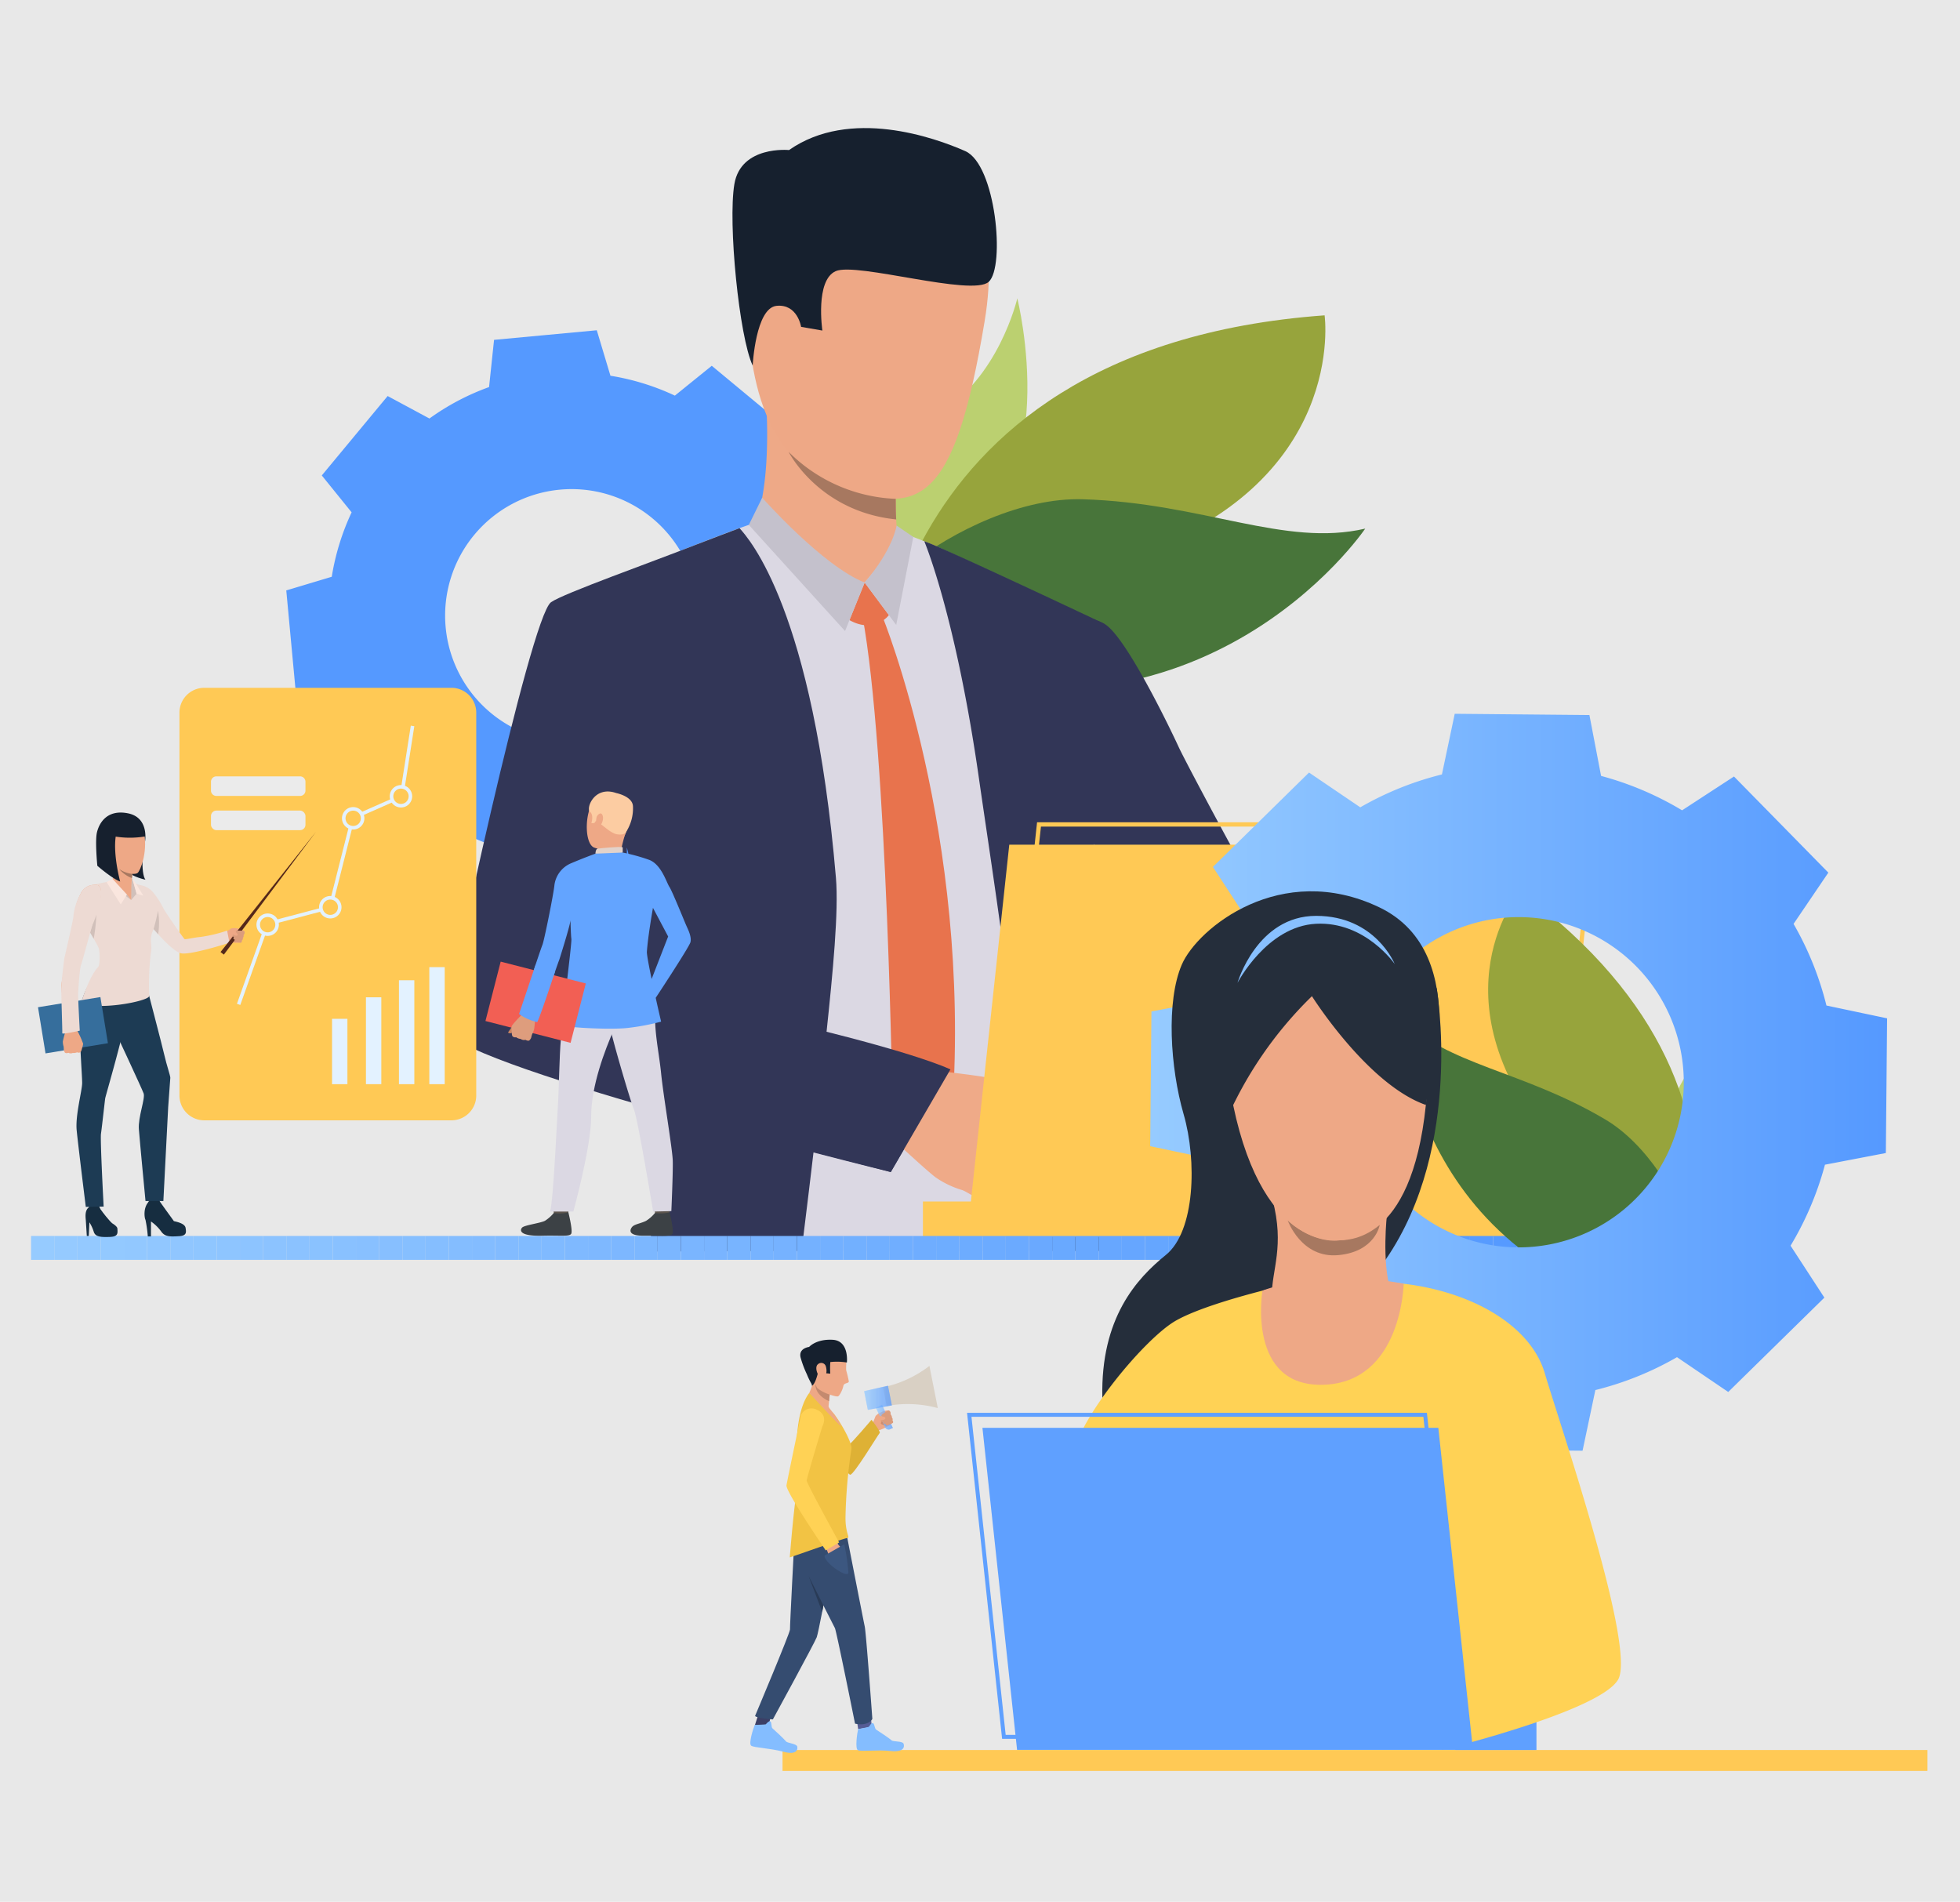 <svg xmlns="http://www.w3.org/2000/svg" xmlns:xlink="http://www.w3.org/1999/xlink" width="505" height="490" viewBox="0 0 505 490">
  <defs>
    <linearGradient id="linear-gradient" x1="-1.979" y1="6.314" x2="-0.99" y2="6.314" gradientUnits="objectBoundingBox">
      <stop offset="0" stop-color="#96cbff"/>
      <stop offset="1" stop-color="#59f"/>
    </linearGradient>
    <clipPath id="clip-path">
      <rect id="Rectángulo_34183" data-name="Rectángulo 34183" width="388.676" height="6.154" fill="none"/>
    </clipPath>
    <linearGradient id="linear-gradient-2" x1="0" y1="0.5" x2="1" y2="0.5" xlink:href="#linear-gradient"/>
    <clipPath id="clip-path-2">
      <path id="Trazado_116416" data-name="Trazado 116416" d="M350.175,363.962l.618-.294-2.8-5.942-1.57.739,2.374,5.04A.967.967,0,0,0,350.175,363.962Z" transform="translate(-346.422 -357.726)" fill="none"/>
    </clipPath>
    <clipPath id="clip-path-3">
      <path id="Trazado_116420" data-name="Trazado 116420" d="M344.766,359.69l6.179-1.153-1.006-5.066-6.13,1.4Z" transform="translate(-343.809 -353.471)" fill="none"/>
    </clipPath>
  </defs>
  <g id="Grupo_79937" data-name="Grupo 79937" transform="translate(-180 -4669)">
    <g id="Grupo_78822" data-name="Grupo 78822" transform="translate(0 -159)">
      <rect id="Rectángulo_33957" data-name="Rectángulo 33957" width="505" height="490" transform="translate(180 4828)" fill="#e8e8e8"/>
    </g>
    <g id="Grupo_79826" data-name="Grupo 79826" transform="translate(50.359 4645.673)">
      <g id="Grupo_79825" data-name="Grupo 79825" transform="translate(137.641 56.327)">
        <g id="Grupo_79475" data-name="Grupo 79475" transform="translate(193.618 417.892)">
          <rect id="Rectángulo_34115" data-name="Rectángulo 34115" width="294.981" height="5.392" fill="#ffc955"/>
        </g>
        <g id="Grupo_79476" data-name="Grupo 79476" transform="translate(310.031 369.397)">
          <path id="Trazado_116280" data-name="Trazado 116280" d="M432.373,398.249c1.007,4.927-1.292,9.559-5.134,10.345s-7.772-2.573-8.78-7.5,1.292-9.559,5.134-10.345S431.365,393.322,432.373,398.249Z" transform="translate(-418.223 -390.636)" fill="#5189db"/>
        </g>
        <g id="Grupo_79477" data-name="Grupo 79477" transform="translate(366.948 409.93)">
          <rect id="Rectángulo_34116" data-name="Rectángulo 34116" width="20.923" height="7.961" transform="translate(20.923 7.961) rotate(180)" fill="#5fa0ff"/>
        </g>
        <g id="Grupo_79672" data-name="Grupo 79672" transform="translate(0)">
          <path id="Trazado_116281" data-name="Trazado 116281" d="M320.966,243.438a62.268,62.268,0,0,0,5.119-16.6l11.717-3.518-1.236-13.233-1.234-13.234-12.167-1.289a62.207,62.207,0,0,0-8.1-15.363l5.794-10.765-10.23-8.483L300.4,152.471l-9.506,7.686a62.176,62.176,0,0,0-16.6-5.119l-3.518-11.718-13.233,1.235-13.235,1.235-1.288,12.167a62.184,62.184,0,0,0-15.363,8.1l-10.764-5.793-8.486,10.23-8.483,10.23,7.686,9.506a62.184,62.184,0,0,0-5.119,16.6l-11.718,3.518,1.234,13.233,1.236,13.234,12.165,1.289a62.247,62.247,0,0,0,8.1,15.362l-5.793,10.765,10.23,8.484,10.23,8.483,9.506-7.685a62.24,62.24,0,0,0,16.6,5.118L257.8,290.35l13.233-1.235,13.234-1.235,1.289-12.167a62.225,62.225,0,0,0,15.362-8.1l10.765,5.794,8.483-10.23,8.484-10.232Zm-77.481-1.518a32.588,32.588,0,1,1,45.887-4.283A32.589,32.589,0,0,1,243.485,241.92Z" transform="translate(-125.012 -91.226)" fill="url(#linear-gradient)"/>
          <g id="Grupo_79490" data-name="Grupo 79490" transform="translate(209.808 43.87)">
            <g id="Grupo_79481" data-name="Grupo 79481" transform="translate(0 0)">
              <g id="Grupo_79480" data-name="Grupo 79480">
                <g id="Grupo_79479" data-name="Grupo 79479">
                  <g id="Grupo_79478" data-name="Grupo 79478">
                    <path id="Trazado_116282" data-name="Trazado 116282" d="M349.271,136.8s12.592,50.14-17.64,63.846-24.44-11.391-24.44-11.391-12.4-3.445,21.346-22.577C344.442,157.661,349.271,136.8,349.271,136.8Z" transform="translate(-304.965 -136.801)" fill="#bbd070"/>
                  </g>
                </g>
              </g>
            </g>
            <g id="Grupo_79485" data-name="Grupo 79485" transform="translate(7.098 4.376)">
              <g id="Grupo_79484" data-name="Grupo 79484">
                <g id="Grupo_79483" data-name="Grupo 79483">
                  <g id="Grupo_79482" data-name="Grupo 79482">
                    <path id="Trazado_116283" data-name="Trazado 116283" d="M426.972,140.27s6.2,43.705-51.016,62.6-65.363,42.856-65.363,42.856S308.882,148.855,426.972,140.27Z" transform="translate(-310.592 -140.27)" fill="#97a43c"/>
                  </g>
                </g>
              </g>
            </g>
            <g id="Grupo_79489" data-name="Grupo 79489" transform="translate(2.825 51.752)">
              <g id="Grupo_79488" data-name="Grupo 79488">
                <g id="Grupo_79487" data-name="Grupo 79487">
                  <g id="Grupo_79486" data-name="Grupo 79486">
                    <path id="Trazado_116284" data-name="Trazado 116284" d="M311.223,218.1c-16.965-6.475,23.361-41.2,54.352-40.259s51.993,12.408,72.751,7.561C438.325,185.407,394.765,249.991,311.223,218.1Z" transform="translate(-307.205 -177.827)" fill="#48753a"/>
                  </g>
                </g>
              </g>
            </g>
          </g>
          <g id="Grupo_79512" data-name="Grupo 79512" transform="translate(106.622)">
            <g id="Grupo_79492" data-name="Grupo 79492" transform="translate(6.79 101.319)">
              <g id="Grupo_79491" data-name="Grupo 79491">
                <path id="Trazado_116285" data-name="Trazado 116285" d="M388.786,245.933q1.464-19.769,2.042-37c-3.181-1.685-7-3.654-10.063-5.106-9.47-4.508-22.662-10.58-31.127-14.464-4.955-2.277-9.81-3.941-9.81-3.941S306,182.178,303.249,182.35c-.865.05-5.095,1.524-10.641,3.639-12,4.553-35.13,13.822-38.812,16.468-5.4,3.866-24.728,98.6-25.241,105.034-.5,6.249,26.285,14.8,51.089,21.351-.016,9.6-.212,23.058-.43,35.34-.033,2.1-.072,4.158-.112,6.156H387.641c-.145-2.109-.272-4.192-.378-6.156-.011-.262-.028-.518-.039-.777-.414-8.318-2.031-23.218-1.618-37.728,0,0-.262-15.3,1.255-21.88C387.028,274.723,388.786,245.933,388.786,245.933Zm-137.63,55.7c.179-12.333,16.6-35.274,16.6-35.274a6.519,6.519,0,0,1,.771-.29c.01.011.848-.117.848-.106.016,0,2.551-2.417,2.567-2.417.6,2.194,6.044,33.176,7.377,51.212C263.9,311.727,251.066,307.514,251.156,301.632Z" transform="translate(-228.548 -182.344)" fill="#dbd8e3"/>
              </g>
            </g>
            <g id="Grupo_79494" data-name="Grupo 79494" transform="translate(123.527 106.46)">
              <g id="Grupo_79493" data-name="Grupo 79493">
                <path id="Trazado_116286" data-name="Trazado 116286" d="M366.6,363.118c-.714-5.14-1.389-10.274-2-15.3,0-.028-.01-.044-.01-.073-.2-1.674-.4-3.327-.587-4.971-.011-.079-.016-.168-.028-.262-.793-6.924-1.451-13.567-1.925-19.648a62.186,62.186,0,0,1,.607-13.666c1.888-31.1,2.826-63.891,2.826-63.891.993-13.42,1.562-25.965,1.941-37.656,0,0-42.484-20.078-46.335-21.229,0,0,8.059,18.923,14.1,61.218,2.321,16.245,6.624,43.589,9.748,71.5v.005c1.69,15.062,4.86,30.4,7.271,43.979.368,2.1.72,4.153,1.043,6.156h14.22Q367.024,366.2,366.6,363.118Z" transform="translate(-321.091 -186.419)" fill="#323657"/>
              </g>
            </g>
            <g id="Grupo_79496" data-name="Grupo 79496" transform="translate(0 103.078)">
              <g id="Grupo_79495" data-name="Grupo 79495">
                <path id="Trazado_116287" data-name="Trazado 116287" d="M321.47,313.862c1.674-15.725,3.181-31.417,2.455-40.015-5.859-69.131-22.438-87.429-24.844-90.108-1.858.709-8.934,3.366-11,4.185-11.34,4.471-34.454,12.662-37.568,14.9-5.4,3.868-26.7,103.183-27.339,109.605-.429,4.342,27.362,13.414,55.715,21.513-.262,7.773.473,18.739-2.109,30.189-.453,2.031-1.121,3.314-1.226,6l39.525-.155c.24-2.044.492-4.091.743-6.156.752-6.177,1.539-12.5,2.321-19.229,11.852,3.068,19.911,5.044,19.911,5.044s11.133-18.823,14.364-26.445C352.966,321.887,338.636,318.444,321.47,313.862Zm-51.11-23.8c-.375-14.152-.309-24.027-.309-24.027,1.4,4.849,3.338,18.7,5.044,32.477C269.355,295.626,270.432,292.924,270.36,290.066Z" transform="translate(-223.165 -183.738)" fill="#323657"/>
              </g>
            </g>
            <g id="Grupo_79498" data-name="Grupo 79498" transform="translate(79.716 70.007)">
              <g id="Grupo_79497" data-name="Grupo 79497">
                <path id="Trazado_116288" data-name="Trazado 116288" d="M286.36,189.924s4.3-8.131,3.115-31.217c-.329-6.4,33.593,15.166,33.593,15.166s-.117,2.2-.191,5.179c-.038,1.239-.06,2.595-.06,3.99,0,.385.005.769.005,1.155.006.631.011,1.255.023,1.881.016.776.045,1.534.083,2.266.039.831.095,1.617.174,2.337a21.312,21.312,0,0,0,1.255,4.531C325.914,198.8,299.06,199.008,286.36,189.924Z" transform="translate(-286.36 -157.521)" fill="#eea987"/>
              </g>
            </g>
            <g id="Grupo_79499" data-name="Grupo 79499" transform="translate(104.24 117.093)">
              <path id="Trazado_116289" data-name="Trazado 116289" d="M309.718,194.848l6.252,8.4s-3.663,4.906-10.168,1.284Z" transform="translate(-305.801 -194.848)" fill="#e8734d"/>
            </g>
            <g id="Grupo_79500" data-name="Grupo 79500" transform="translate(107.568 125.609)">
              <path id="Trazado_116290" data-name="Trazado 116290" d="M313.608,201.822s22.9,55.945,18.017,127.005L324.4,341.939l-8.146-11.166S314.94,236.4,308.439,201.6Z" transform="translate(-308.439 -201.599)" fill="#e8734d"/>
            </g>
            <g id="Grupo_79501" data-name="Grupo 79501" transform="translate(93.971 106.868)">
              <path id="Trazado_116291" data-name="Trazado 116291" d="M318.539,189.135l-6.693,7.832s-10.744-2.081-13.9-7.694S318.539,189.135,318.539,189.135Z" transform="translate(-297.66 -186.743)" fill="#eea987"/>
            </g>
            <g id="Grupo_79502" data-name="Grupo 79502" transform="translate(108.157 102.407)">
              <path id="Trazado_116292" data-name="Trazado 116292" d="M317.134,183.206s-.777,5.97-8.228,14.686l8.134,10.928,4.4-22.671Z" transform="translate(-308.906 -183.206)" fill="#c4c1cc"/>
            </g>
            <g id="Grupo_79503" data-name="Grupo 79503" transform="translate(78.314 95.227)">
              <path id="Trazado_116293" data-name="Trazado 116293" d="M288.694,177.514s15.533,17.571,26.4,21.866l-5.052,12.495-24.791-27.348Z" transform="translate(-285.248 -177.514)" fill="#c4c1cc"/>
            </g>
            <g id="Grupo_79505" data-name="Grupo 79505" transform="translate(145.903 124.991)">
              <g id="Grupo_79504" data-name="Grupo 79504">
                <path id="Trazado_116294" data-name="Trazado 116294" d="M434.38,330.308s-20.619-20-34.143-23.323c-6.252-1.539-14.486-10.17-22.311-20.315-2.578-3.34-5.109-6.847-7.516-10.317a.021.021,0,0,1-.006-.014c-9.6-13.862-17.123-27.147-17.123-27.147s-28.376-33.254-5.606-48.078c0,0,9.76-.211,15.112,2.7,5.5,2.988,17.244,27.491,19.234,31.83s23.555,44.635,25,45.54,3.851,4.218,12.479,8.864c10.563,5.688,27.157,22.334,27.157,22.334Z" transform="translate(-338.829 -201.109)" fill="#323657"/>
              </g>
            </g>
            <g id="Grupo_79506" data-name="Grupo 79506" transform="translate(114.884 242.53)">
              <path id="Trazado_116295" data-name="Trazado 116295" d="M341.833,329.091a13.1,13.1,0,0,1-4.115-.782s-2.155-1.381-3.745-2.271a12,12,0,0,0-1.258-.636,23.974,23.974,0,0,1-6.925-3.3c-2.711-2.065-11.551-10.335-11.551-10.335l5.713-8.782,2.638-8.7s20.608,2.05,23.357,3.683a8.12,8.12,0,0,1,.757.506c2.194,1.608,3.15,3.729,4.206,4.7.385.362,3.974,4.2,3.773,5.762A5.133,5.133,0,0,1,352,313.15s-.727,4.211-2.9,6.094c0,0-.546,3.908-3.921,5.477C345.171,324.721,344.173,328.623,341.833,329.091Z" transform="translate(-314.239 -294.288)" fill="#efaa88"/>
            </g>
            <g id="Grupo_79507" data-name="Grupo 79507" transform="translate(77.071 10.949)">
              <path id="Trazado_116296" data-name="Trazado 116296" d="M316.856,111.386s37.248-8.979,29.4,38.18-16.781,50.987-39.47,41.586-21.115-39.568-22.466-54.328S304.941,112.074,316.856,111.386Z" transform="translate(-284.263 -110.703)" fill="#eea886"/>
            </g>
            <g id="Grupo_79508" data-name="Grupo 79508" transform="translate(80.7 40.741)">
              <path id="Trazado_116297" data-name="Trazado 116297" d="M296.534,137.871c-.553-4.143-8.777-5.543-9.346.687s3.98,17.086,7.077,15.966S297.3,143.583,296.534,137.871Z" transform="translate(-287.139 -134.32)" fill="#eea886"/>
            </g>
            <g id="Grupo_79509" data-name="Grupo 79509" transform="translate(74.098)">
              <path id="Trazado_116298" data-name="Trazado 116298" d="M287.115,163.2s.745-14.833,6.152-15.376,6.326,5.414,6.326,5.414l5.481.951s-1.919-12.963,3.453-15.311,35.122,6.636,39.406,2.76,1.853-30.193-6.045-33.683S312.2,96.7,296.482,107.684c0,0-12.4-1.23-14.085,8.785S283.641,155.825,287.115,163.2Z" transform="translate(-281.906 -102.023)" fill="#16202e"/>
            </g>
            <g id="Grupo_79510" data-name="Grupo 79510" transform="translate(64.635 229.926)">
              <path id="Trazado_116299" data-name="Trazado 116299" d="M340.033,296.9l-15.379,26.442s-40.743-10.5-50.249-13.181L296.135,284.3S328.175,291.617,340.033,296.9Z" transform="translate(-274.404 -284.296)" fill="#323657"/>
            </g>
            <g id="Grupo_79511" data-name="Grupo 79511" transform="translate(88.557 83.414)">
              <path id="Trazado_116300" data-name="Trazado 116300" d="M321.1,185.566h-.005c-19.979-2.037-27.723-17.417-27.723-17.417a41.3,41.3,0,0,0,27.617,12.115c0,.385.005.769.005,1.155.006.631.011,1.255.023,1.881C321.029,184.076,321.058,184.834,321.1,185.566Z" transform="translate(-293.368 -168.149)" fill="#a77860"/>
            </g>
          </g>
          <g id="Grupo_79513" data-name="Grupo 79513" transform="translate(265.796 198.85)">
            <path id="Trazado_116301" data-name="Trazado 116301" d="M349.35,281.623c23.157,23.836,53.75,53.855,53.75,53.855l11.96-22.7s-27.174-31.856-45.6-53.113C363.817,262.43,353.451,269.035,349.35,281.623Z" transform="translate(-349.35 -259.661)" fill="#eea886"/>
          </g>
          <g id="Grupo_79515" data-name="Grupo 79515" transform="translate(248.649 252.863)">
            <g id="Grupo_79514" data-name="Grupo 79514">
              <path id="Trazado_116302" data-name="Trazado 116302" d="M338.6,302.479s6.235,3.012,7.863,4.353,8.222,6.281,9.822,7.442-2.411,4.466-14.2-.642S338.6,302.479,338.6,302.479Z" transform="translate(-335.756 -302.479)" fill="#eea886"/>
            </g>
          </g>
          <g id="Grupo_79516" data-name="Grupo 79516" transform="translate(241.174 184.637)">
            <path id="Trazado_116303" data-name="Trazado 116303" d="M340.7,248.394,329.831,349.415H472.846l10.865-101.022Z" transform="translate(-329.831 -248.394)" fill="#ffc955"/>
          </g>
          <g id="Grupo_79517" data-name="Grupo 79517" transform="translate(248.217 178.859)">
            <path id="Trazado_116304" data-name="Trazado 116304" d="M479.55,345.95H335.414L346.4,243.813H490.536Zm-142.894-1.118H478.548l10.746-99.9H347.4Z" transform="translate(-335.414 -243.813)" fill="#ffc955"/>
          </g>
          <g id="Grupo_79518" data-name="Grupo 79518" transform="translate(229.792 276.57)">
            <rect id="Rectángulo_34117" data-name="Rectángulo 34117" width="23.886" height="9.089" transform="translate(23.886 9.089) rotate(180)" fill="#ffc955"/>
          </g>
          <g id="Grupo_79521" data-name="Grupo 79521" transform="translate(0 285.449)">
            <g id="Grupo_79520" data-name="Grupo 79520">
              <g id="Grupo_79519" data-name="Grupo 79519" clip-path="url(#clip-path)">
                <path id="Trazado_116305" data-name="Trazado 116305" d="M138.641,328.312v0Z" transform="translate(-138.641 -328.312)" fill="#96cbff"/>
                <rect id="Rectángulo_34118" data-name="Rectángulo 34118" width="5.98" height="6.154" fill="#96cbff"/>
                <rect id="Rectángulo_34119" data-name="Rectángulo 34119" width="5.979" height="6.154" transform="translate(5.98)" fill="#95caff"/>
                <rect id="Rectángulo_34120" data-name="Rectángulo 34120" width="5.979" height="6.154" transform="translate(11.959)" fill="#94c9ff"/>
                <rect id="Rectángulo_34121" data-name="Rectángulo 34121" width="5.98" height="6.154" transform="translate(17.939)" fill="#93c9ff"/>
                <rect id="Rectángulo_34122" data-name="Rectángulo 34122" width="5.979" height="6.154" transform="translate(23.918)" fill="#92c8ff"/>
                <rect id="Rectángulo_34123" data-name="Rectángulo 34123" width="5.98" height="6.154" transform="translate(29.898)" fill="#91c7ff"/>
                <rect id="Rectángulo_34124" data-name="Rectángulo 34124" width="5.979" height="6.154" transform="translate(35.877)" fill="#90c6ff"/>
                <rect id="Rectángulo_34125" data-name="Rectángulo 34125" width="5.979" height="6.154" transform="translate(41.857)" fill="#8fc6ff"/>
                <rect id="Rectángulo_34126" data-name="Rectángulo 34126" width="5.981" height="6.154" transform="translate(47.836)" fill="#8ec5ff"/>
                <rect id="Rectángulo_34127" data-name="Rectángulo 34127" width="5.98" height="6.154" transform="translate(53.817)" fill="#8dc4ff"/>
                <rect id="Rectángulo_34128" data-name="Rectángulo 34128" width="5.979" height="6.154" transform="translate(59.796)" fill="#8cc3ff"/>
                <rect id="Rectángulo_34129" data-name="Rectángulo 34129" width="5.979" height="6.154" transform="translate(65.776)" fill="#8bc2ff"/>
                <rect id="Rectángulo_34130" data-name="Rectángulo 34130" width="5.98" height="6.154" transform="translate(71.755)" fill="#8ac2ff"/>
                <rect id="Rectángulo_34131" data-name="Rectángulo 34131" width="5.979" height="6.154" transform="translate(77.735)" fill="#89c1ff"/>
                <rect id="Rectángulo_34132" data-name="Rectángulo 34132" width="5.979" height="6.154" transform="translate(83.714)" fill="#88c0ff"/>
                <rect id="Rectángulo_34133" data-name="Rectángulo 34133" width="5.98" height="6.154" transform="translate(89.694)" fill="#87bfff"/>
                <rect id="Rectángulo_34134" data-name="Rectángulo 34134" width="5.979" height="6.154" transform="translate(95.674)" fill="#86bfff"/>
                <rect id="Rectángulo_34135" data-name="Rectángulo 34135" width="5.979" height="6.154" transform="translate(101.653)" fill="#85beff"/>
                <rect id="Rectángulo_34136" data-name="Rectángulo 34136" width="5.98" height="6.154" transform="translate(107.632)" fill="#84bdff"/>
                <rect id="Rectángulo_34137" data-name="Rectángulo 34137" width="5.981" height="6.154" transform="translate(113.612)" fill="#83bcff"/>
                <rect id="Rectángulo_34138" data-name="Rectángulo 34138" width="5.979" height="6.154" transform="translate(119.593)" fill="#82bbff"/>
                <rect id="Rectángulo_34139" data-name="Rectángulo 34139" width="5.98" height="6.154" transform="translate(125.572)" fill="#81bbff"/>
                <rect id="Rectángulo_34140" data-name="Rectángulo 34140" width="5.979" height="6.154" transform="translate(131.552)" fill="#80baff"/>
                <rect id="Rectángulo_34141" data-name="Rectángulo 34141" width="5.979" height="6.154" transform="translate(137.531)" fill="#7fb9ff"/>
                <rect id="Rectángulo_34142" data-name="Rectángulo 34142" width="5.98" height="6.154" transform="translate(143.511)" fill="#7eb8ff"/>
                <rect id="Rectángulo_34143" data-name="Rectángulo 34143" width="5.979" height="6.154" transform="translate(149.49)" fill="#7db7ff"/>
                <rect id="Rectángulo_34144" data-name="Rectángulo 34144" width="5.979" height="6.154" transform="translate(155.47)" fill="#7cb7ff"/>
                <rect id="Rectángulo_34145" data-name="Rectángulo 34145" width="5.98" height="6.154" transform="translate(161.449)" fill="#7bb6ff"/>
                <rect id="Rectángulo_34146" data-name="Rectángulo 34146" width="5.979" height="6.154" transform="translate(167.429)" fill="#7ab5ff"/>
                <rect id="Rectángulo_34147" data-name="Rectángulo 34147" width="5.979" height="6.154" transform="translate(173.408)" fill="#79b4ff"/>
                <rect id="Rectángulo_34148" data-name="Rectángulo 34148" width="5.981" height="6.154" transform="translate(179.388)" fill="#78b4ff"/>
                <rect id="Rectángulo_34149" data-name="Rectángulo 34149" width="5.98" height="6.154" transform="translate(185.369)" fill="#77b3ff"/>
                <rect id="Rectángulo_34150" data-name="Rectángulo 34150" width="5.979" height="6.154" transform="translate(191.348)" fill="#76b2ff"/>
                <rect id="Rectángulo_34151" data-name="Rectángulo 34151" width="5.979" height="6.154" transform="translate(197.328)" fill="#74b1ff"/>
                <rect id="Rectángulo_34152" data-name="Rectángulo 34152" width="5.98" height="6.154" transform="translate(203.307)" fill="#73b0ff"/>
                <rect id="Rectángulo_34153" data-name="Rectángulo 34153" width="5.979" height="6.154" transform="translate(209.287)" fill="#72b0ff"/>
                <rect id="Rectángulo_34154" data-name="Rectángulo 34154" width="5.979" height="6.154" transform="translate(215.266)" fill="#71afff"/>
                <rect id="Rectángulo_34155" data-name="Rectángulo 34155" width="5.98" height="6.154" transform="translate(221.246)" fill="#70aeff"/>
                <rect id="Rectángulo_34156" data-name="Rectángulo 34156" width="5.979" height="6.154" transform="translate(227.225)" fill="#6fadff"/>
                <rect id="Rectángulo_34157" data-name="Rectángulo 34157" width="5.979" height="6.154" transform="translate(233.205)" fill="#6eadff"/>
                <rect id="Rectángulo_34158" data-name="Rectángulo 34158" width="5.981" height="6.154" transform="translate(239.184)" fill="#6dacff"/>
                <rect id="Rectángulo_34159" data-name="Rectángulo 34159" width="5.979" height="6.154" transform="translate(245.165)" fill="#6cabff"/>
                <rect id="Rectángulo_34160" data-name="Rectángulo 34160" width="5.979" height="6.154" transform="translate(251.145)" fill="#6baaff"/>
                <rect id="Rectángulo_34161" data-name="Rectángulo 34161" width="5.98" height="6.154" transform="translate(257.124)" fill="#6aa9ff"/>
                <rect id="Rectángulo_34162" data-name="Rectángulo 34162" width="5.979" height="6.154" transform="translate(263.104)" fill="#69a9ff"/>
                <rect id="Rectángulo_34163" data-name="Rectángulo 34163" width="5.979" height="6.154" transform="translate(269.083)" fill="#68a8ff"/>
                <rect id="Rectángulo_34164" data-name="Rectángulo 34164" width="5.98" height="6.154" transform="translate(275.063)" fill="#67a7ff"/>
                <rect id="Rectángulo_34165" data-name="Rectángulo 34165" width="5.979" height="6.154" transform="translate(281.042)" fill="#66a6ff"/>
                <rect id="Rectángulo_34166" data-name="Rectángulo 34166" width="5.979" height="6.154" transform="translate(287.022)" fill="#65a6ff"/>
                <rect id="Rectángulo_34167" data-name="Rectángulo 34167" width="5.98" height="6.154" transform="translate(293.001)" fill="#64a5ff"/>
                <rect id="Rectángulo_34168" data-name="Rectángulo 34168" width="5.979" height="6.154" transform="translate(298.981)" fill="#63a4ff"/>
                <rect id="Rectángulo_34169" data-name="Rectángulo 34169" width="5.981" height="6.154" transform="translate(304.96)" fill="#62a3ff"/>
                <rect id="Rectángulo_34170" data-name="Rectángulo 34170" width="5.979" height="6.154" transform="translate(310.941)" fill="#61a2ff"/>
                <rect id="Rectángulo_34171" data-name="Rectángulo 34171" width="5.98" height="6.154" transform="translate(316.92)" fill="#60a2ff"/>
                <rect id="Rectángulo_34172" data-name="Rectángulo 34172" width="5.979" height="6.154" transform="translate(322.9)" fill="#5fa1ff"/>
                <rect id="Rectángulo_34173" data-name="Rectángulo 34173" width="5.98" height="6.154" transform="translate(328.879)" fill="#5ea0ff"/>
                <rect id="Rectángulo_34174" data-name="Rectángulo 34174" width="5.979" height="6.154" transform="translate(334.859)" fill="#5d9fff"/>
                <rect id="Rectángulo_34175" data-name="Rectángulo 34175" width="5.979" height="6.154" transform="translate(340.839)" fill="#5c9eff"/>
                <rect id="Rectángulo_34176" data-name="Rectángulo 34176" width="5.98" height="6.154" transform="translate(346.818)" fill="#5b9eff"/>
                <rect id="Rectángulo_34177" data-name="Rectángulo 34177" width="5.979" height="6.154" transform="translate(352.798)" fill="#5a9dff"/>
                <rect id="Rectángulo_34178" data-name="Rectángulo 34178" width="5.979" height="6.154" transform="translate(358.777)" fill="#599cff"/>
                <rect id="Rectángulo_34179" data-name="Rectángulo 34179" width="5.98" height="6.154" transform="translate(364.757)" fill="#589bff"/>
                <rect id="Rectángulo_34180" data-name="Rectángulo 34180" width="5.981" height="6.154" transform="translate(370.736)" fill="#579bff"/>
                <rect id="Rectángulo_34181" data-name="Rectángulo 34181" width="5.979" height="6.154" transform="translate(376.717)" fill="#569aff"/>
                <rect id="Rectángulo_34182" data-name="Rectángulo 34182" width="5.979" height="6.154" transform="translate(382.696)" fill="#59f"/>
                <path id="Trazado_116306" data-name="Trazado 116306" d="M446.762,334.467v0Z" transform="translate(-58.086 -328.312)" fill="#59f"/>
              </g>
            </g>
          </g>
          <g id="Grupo_79522" data-name="Grupo 79522" transform="translate(309.902 224.833)">
            <path id="Trazado_116307" data-name="Trazado 116307" d="M384.585,288.952c-1.149,5.623,1.475,10.91,5.861,11.806s8.873-2.937,10.023-8.561-1.475-10.911-5.861-11.807S385.735,283.326,384.585,288.952Z" transform="translate(-384.315 -280.259)" fill="#cfa345"/>
          </g>
          <g id="Grupo_79535" data-name="Grupo 79535" transform="translate(353.006 196.561)">
            <g id="Grupo_79526" data-name="Grupo 79526" transform="translate(66.773 30.992)">
              <g id="Grupo_79525" data-name="Grupo 79525">
                <g id="Grupo_79524" data-name="Grupo 79524">
                  <g id="Grupo_79523" data-name="Grupo 79523">
                    <path id="Trazado_116308" data-name="Trazado 116308" d="M490.855,282.415S460.815,311,475.428,333.257s21.452,2.763,21.452,2.763,9.883,2.983-4.786-24.459C485.181,298.626,490.855,282.415,490.855,282.415Z" transform="translate(-471.419 -282.415)" fill="#bbd070"/>
                  </g>
                </g>
              </g>
            </g>
            <g id="Grupo_79530" data-name="Grupo 79530" transform="translate(22.423)">
              <g id="Grupo_79529" data-name="Grupo 79529">
                <g id="Grupo_79528" data-name="Grupo 79528">
                  <g id="Grupo_79527" data-name="Grupo 79527">
                    <path id="Trazado_116309" data-name="Trazado 116309" d="M444.5,257.846s-22.947,26.967,7.733,64.312,25.924,57.085,25.924,57.085S520.868,314.316,444.5,257.846Z" transform="translate(-436.261 -257.846)" fill="#97a43c"/>
                  </g>
                </g>
              </g>
            </g>
            <g id="Grupo_79534" data-name="Grupo 79534" transform="translate(0 32.762)">
              <g id="Grupo_79533" data-name="Grupo 79533">
                <g id="Grupo_79532" data-name="Grupo 79532">
                  <g id="Grupo_79531" data-name="Grupo 79531">
                    <path id="Trazado_116310" data-name="Trazado 116310" d="M489.725,361.179c14.277,2.886,2.726-38.627-18.684-51.283s-40.563-13.891-52.555-26.079C418.485,283.818,419.42,346.962,489.725,361.179Z" transform="translate(-418.485 -283.818)" fill="#48753a"/>
                  </g>
                </g>
              </g>
            </g>
          </g>
          <g id="Grupo_79536" data-name="Grupo 79536" transform="translate(38.236 144.215)">
            <path id="Rectángulo_34184" data-name="Rectángulo 34184" d="M6.4,0H70.07a6.4,6.4,0,0,1,6.4,6.4V105.04a6.4,6.4,0,0,1-6.4,6.4H6.4a6.4,6.4,0,0,1-6.4-6.4V6.4A6.4,6.4,0,0,1,6.4,0Z" transform="translate(0 0)" fill="#ffc955"/>
          </g>
          <g id="Grupo_79580" data-name="Grupo 79580" transform="translate(46.36 153.965)">
            <g id="Grupo_79540" data-name="Grupo 79540" transform="translate(56.257 62.218)">
              <g id="Grupo_79539" data-name="Grupo 79539">
                <g id="Grupo_79538" data-name="Grupo 79538">
                  <g id="Grupo_79537" data-name="Grupo 79537">
                    <rect id="Rectángulo_34185" data-name="Rectángulo 34185" width="3.963" height="30.153" fill="#e3f2ff"/>
                  </g>
                </g>
              </g>
            </g>
            <g id="Grupo_79544" data-name="Grupo 79544" transform="translate(48.43 65.597)">
              <g id="Grupo_79543" data-name="Grupo 79543">
                <g id="Grupo_79542" data-name="Grupo 79542">
                  <g id="Grupo_79541" data-name="Grupo 79541">
                    <rect id="Rectángulo_34186" data-name="Rectángulo 34186" width="3.962" height="26.774" fill="#e3f2ff"/>
                  </g>
                </g>
              </g>
            </g>
            <g id="Grupo_79548" data-name="Grupo 79548" transform="translate(39.925 69.992)">
              <g id="Grupo_79547" data-name="Grupo 79547">
                <g id="Grupo_79546" data-name="Grupo 79546">
                  <g id="Grupo_79545" data-name="Grupo 79545">
                    <rect id="Rectángulo_34187" data-name="Rectángulo 34187" width="3.962" height="22.378" fill="#e3f2ff"/>
                  </g>
                </g>
              </g>
            </g>
            <g id="Grupo_79552" data-name="Grupo 79552" transform="translate(31.191 75.534)">
              <g id="Grupo_79551" data-name="Grupo 79551">
                <g id="Grupo_79550" data-name="Grupo 79550">
                  <g id="Grupo_79549" data-name="Grupo 79549">
                    <rect id="Rectángulo_34188" data-name="Rectángulo 34188" width="3.962" height="16.836" fill="#e3f2ff"/>
                  </g>
                </g>
              </g>
            </g>
            <g id="Grupo_79555" data-name="Grupo 79555" transform="translate(6.692)">
              <g id="Grupo_79554" data-name="Grupo 79554">
                <g id="Grupo_79553" data-name="Grupo 79553">
                  <path id="Trazado_116311" data-name="Trazado 116311" d="M181.556,296.04l-.859-.306,7.471-20.96,16.2-4.284,5.823-23.005,12.5-5.518,2.8-17.888.9.141L223.52,242.6l-12.552,5.54-5.845,23.093-16.257,4.3Z" transform="translate(-180.698 -224.078)" fill="#e3f2ff"/>
                </g>
              </g>
            </g>
            <g id="Grupo_79557" data-name="Grupo 79557" transform="translate(28.309 44.352)">
              <g id="Grupo_79556" data-name="Grupo 79556">
                <path id="Trazado_116312" data-name="Trazado 116312" d="M202.149,260.13a2.431,2.431,0,1,1-3.421-.344A2.433,2.433,0,0,1,202.149,260.13Z" transform="translate(-197.835 -259.238)" fill="#ffc955"/>
              </g>
            </g>
            <g id="Grupo_79559" data-name="Grupo 79559" transform="translate(27.855 43.896)">
              <g id="Grupo_79558" data-name="Grupo 79558">
                <path id="Trazado_116313" data-name="Trazado 116313" d="M202.188,264a2.888,2.888,0,1,1,.409-4.063A2.888,2.888,0,0,1,202.188,264Zm-3.077-3.764a1.975,1.975,0,1,0,2.779.279A1.976,1.976,0,0,0,199.111,260.234Z" transform="translate(-197.475 -258.877)" fill="#e3f2ff"/>
              </g>
            </g>
            <g id="Grupo_79561" data-name="Grupo 79561" transform="translate(34.21 21.441)">
              <g id="Grupo_79560" data-name="Grupo 79560">
                <path id="Trazado_116314" data-name="Trazado 116314" d="M206.826,241.968a2.431,2.431,0,1,1-3.421-.343A2.431,2.431,0,0,1,206.826,241.968Z" transform="translate(-202.513 -241.076)" fill="#ffc955"/>
              </g>
            </g>
            <g id="Grupo_79563" data-name="Grupo 79563" transform="translate(33.754 20.986)">
              <g id="Grupo_79562" data-name="Grupo 79562">
                <path id="Trazado_116315" data-name="Trazado 116315" d="M206.865,245.836a2.887,2.887,0,1,1,.407-4.063A2.891,2.891,0,0,1,206.865,245.836Zm-3.077-3.764a1.975,1.975,0,1,0,2.779.279A1.976,1.976,0,0,0,203.788,242.072Z" transform="translate(-202.152 -240.715)" fill="#e3f2ff"/>
              </g>
            </g>
            <g id="Grupo_79565" data-name="Grupo 79565" transform="translate(46.52 15.765)">
              <g id="Grupo_79564" data-name="Grupo 79564">
                <path id="Trazado_116316" data-name="Trazado 116316" d="M216.585,237.469a2.431,2.431,0,1,1-3.421-.344A2.43,2.43,0,0,1,216.585,237.469Z" transform="translate(-212.272 -236.576)" fill="#ffc955"/>
              </g>
            </g>
            <g id="Grupo_79567" data-name="Grupo 79567" transform="translate(46.065 15.311)">
              <g id="Grupo_79566" data-name="Grupo 79566">
                <path id="Trazado_116317" data-name="Trazado 116317" d="M216.624,241.337a2.887,2.887,0,1,1,.409-4.063A2.891,2.891,0,0,1,216.624,241.337Zm-3.077-3.765a1.975,1.975,0,1,0,2.78.28A1.978,1.978,0,0,0,213.547,237.572Z" transform="translate(-211.911 -236.216)" fill="#e3f2ff"/>
              </g>
            </g>
            <g id="Grupo_79569" data-name="Grupo 79569" transform="translate(12.17 48.851)">
              <g id="Grupo_79568" data-name="Grupo 79568">
                <path id="Trazado_116318" data-name="Trazado 116318" d="M189.355,263.7a2.432,2.432,0,1,1-3.421-.343A2.431,2.431,0,0,1,189.355,263.7Z" transform="translate(-185.041 -262.805)" fill="#ffc955"/>
              </g>
            </g>
            <g id="Grupo_79571" data-name="Grupo 79571" transform="translate(11.716 48.397)">
              <g id="Grupo_79570" data-name="Grupo 79570">
                <path id="Trazado_116319" data-name="Trazado 116319" d="M189.394,267.565a2.887,2.887,0,1,1,.409-4.063A2.888,2.888,0,0,1,189.394,267.565Zm-3.077-3.764a1.975,1.975,0,1,0,2.779.279A1.976,1.976,0,0,0,186.317,263.8Z" transform="translate(-184.681 -262.444)" fill="#e3f2ff"/>
              </g>
            </g>
            <g id="Grupo_79575" data-name="Grupo 79575" transform="translate(0 21.882)">
              <g id="Grupo_79574" data-name="Grupo 79574">
                <g id="Grupo_79573" data-name="Grupo 79573">
                  <g id="Grupo_79572" data-name="Grupo 79572">
                    <rect id="Rectángulo_34189" data-name="Rectángulo 34189" width="24.342" height="5.043" rx="1.383" fill="#ebebeb"/>
                  </g>
                </g>
              </g>
            </g>
            <g id="Grupo_79579" data-name="Grupo 79579" transform="translate(0 13.066)">
              <g id="Grupo_79578" data-name="Grupo 79578">
                <g id="Grupo_79577" data-name="Grupo 79577">
                  <g id="Grupo_79576" data-name="Grupo 79576">
                    <path id="Rectángulo_34190" data-name="Rectángulo 34190" d="M1.383,0H22.959a1.383,1.383,0,0,1,1.383,1.383V3.659a1.384,1.384,0,0,1-1.384,1.384H1.384A1.384,1.384,0,0,1,0,3.659V1.383A1.383,1.383,0,0,1,1.383,0Z" fill="#ebebeb"/>
                  </g>
                </g>
              </g>
            </g>
          </g>
          <g id="Grupo_79637" data-name="Grupo 79637" transform="translate(1.791 176.354)">
            <g id="Grupo_79581" data-name="Grupo 79581" transform="translate(23.39 8.593)">
              <path id="Trazado_116320" data-name="Trazado 116320" d="M162.31,248.639s-.705,6.961.58,8.706c0,0-3.4-.742-4.193-1.914S162.31,248.639,162.31,248.639Z" transform="translate(-158.603 -248.639)" fill="#16202e"/>
            </g>
            <g id="Grupo_79583" data-name="Grupo 79583" transform="translate(47.912 29.785)">
              <g id="Grupo_79582" data-name="Grupo 79582">
                <path id="Trazado_116321" data-name="Trazado 116321" d="M178.488,266.475s1.235-.83,1.428-.951a3.591,3.591,0,0,1,1.553-.014,4.124,4.124,0,0,1,1.726.642.634.634,0,0,1,.122.52,1.239,1.239,0,0,1-.261.566.744.744,0,0,1-.158.7.654.654,0,0,1-.276.672.543.543,0,0,1-.2.566,4.842,4.842,0,0,0-.873.042,10.42,10.42,0,0,1-2.8-.389S177.354,268.533,178.488,266.475Z" transform="translate(-178.043 -265.439)" fill="#eea886"/>
              </g>
            </g>
            <g id="Grupo_79585" data-name="Grupo 79585" transform="translate(49.869 31.396)">
              <g id="Grupo_79584" data-name="Grupo 79584">
                <path id="Trazado_116322" data-name="Trazado 116322" d="M180.186,266.716a3.677,3.677,0,0,1-.569.78c-.2.129.951,1.364.951,1.364S180.961,267.19,180.186,266.716Z" transform="translate(-179.594 -266.716)" fill="#cf8c6c"/>
              </g>
            </g>
            <g id="Grupo_79587" data-name="Grupo 79587" transform="translate(46.657 30.619)">
              <g id="Grupo_79586" data-name="Grupo 79586">
                <path id="Trazado_116323" data-name="Trazado 116323" d="M178.017,266.422a5.036,5.036,0,0,0,1.258-.308c.479-.222-.09,2.419-.09,2.419a4.948,4.948,0,0,0-1.924-.825C176.5,267.683,178.017,266.422,178.017,266.422Z" transform="translate(-177.048 -266.1)" fill="#eea886"/>
              </g>
            </g>
            <g id="Grupo_79589" data-name="Grupo 79589" transform="translate(12.246 101.211)">
              <g id="Grupo_79588" data-name="Grupo 79588">
                <path id="Trazado_116324" data-name="Trazado 116324" d="M152.951,322.138a43.764,43.764,0,0,0,3.276,4.305s1.7.879,1.747,1.582c.1,1.328.17,2.11-2.06,2.173s-3.623-.006-4.032-1.356a10.162,10.162,0,0,0-1.113-2.411l-.17,3.514h-.5s-.225-3.522-.256-4.025-.361-2.433.7-3.29A2.946,2.946,0,0,1,152.951,322.138Z" transform="translate(-149.768 -322.062)" fill="#162d40"/>
              </g>
            </g>
            <g id="Grupo_79591" data-name="Grupo 79591" transform="translate(12.788 100.289)">
              <g id="Grupo_79590" data-name="Grupo 79590">
                <path id="Trazado_116325" data-name="Trazado 116325" d="M156.437,326.816a5.621,5.621,0,0,1-2.639-.02c-1.433-.361-2.809-3.793-3.228-4.079l-.372-1.385h2.8a4.956,4.956,0,0,0,.474,1.9A33.213,33.213,0,0,0,156.437,326.816Z" transform="translate(-150.198 -321.331)" fill="#162d40"/>
              </g>
            </g>
            <g id="Grupo_79593" data-name="Grupo 79593" transform="translate(27.448 99.248)">
              <g id="Grupo_79592" data-name="Grupo 79592">
                <path id="Trazado_116326" data-name="Trazado 116326" d="M165.568,321.218a9.069,9.069,0,0,0,1.052,1.757c.506.658,2.074,3.362,2.765,3.55s2.826.565,3.015,1.758.281,2.041-1.823,2.136-3.485.219-4.489-1.256a10.956,10.956,0,0,0-2.607-2.544v3.851h-.816a34.685,34.685,0,0,0-.6-4.289c-.219-.284-.785-3.362,1.162-4.962S165.568,321.218,165.568,321.218Z" transform="translate(-161.82 -320.506)" fill="#162d40"/>
              </g>
            </g>
            <g id="Grupo_79595" data-name="Grupo 79595" transform="translate(28.414 99.537)">
              <g id="Grupo_79594" data-name="Grupo 79594">
                <path id="Trazado_116327" data-name="Trazado 116327" d="M169.185,326.465s-1.885.471-2.607,0-3.178-4.621-3.991-4.869c0,0,.788-1.6,2.781-.438C165.367,321.158,168.65,325.773,169.185,326.465Z" transform="translate(-162.586 -320.735)" fill="#162d40"/>
              </g>
            </g>
            <g id="Grupo_79597" data-name="Grupo 79597" transform="translate(9.911 41.176)">
              <g id="Grupo_79596" data-name="Grupo 79596">
                <path id="Trazado_116328" data-name="Trazado 116328" d="M152.365,275.584a19.7,19.7,0,0,0-3.378,7.552c-.72,4.1.426,17.852.395,19.878s-1.786,8.328-1.412,12.143,2.351,19.742,2.351,19.742l4.6-.084s-.922-17.183-.687-18.784.985-8.415,1.08-9.076,5.244-18.1,5.244-21.051S158.77,270.765,152.365,275.584Z" transform="translate(-147.917 -274.469)" fill="#1d3b54"/>
              </g>
            </g>
            <g id="Grupo_79599" data-name="Grupo 79599" transform="translate(18.568 42.777)">
              <g id="Grupo_79598" data-name="Grupo 79598">
                <path id="Trazado_116329" data-name="Trazado 116329" d="M163.916,276.6s4.365,16.657,4.882,18.967,1.554,5.322,1.507,5.746-.549,7.536-.549,7.536l-1.241,24.211h-4.6s-1.476-15.4-1.712-18.512,1.7-7.913,1.224-9.232-7.584-16.531-7.584-16.531S150.461,271.767,163.916,276.6Z" transform="translate(-154.781 -275.738)" fill="#1d3b54"/>
              </g>
            </g>
            <g id="Grupo_79601" data-name="Grupo 79601" transform="translate(24.816 18.708)">
              <g id="Grupo_79600" data-name="Grupo 79600">
                <path id="Trazado_116330" data-name="Trazado 116330" d="M161.271,256.658a5.288,5.288,0,0,1,3.064,1.578,20.225,20.225,0,0,1,2.9,4.42c.346.753,5.187,7.738,5.439,7.894s2.366-.4,4.062-.54a37.181,37.181,0,0,0,6.906-1.64l.614,3.126s-10.18,3.285-12.529,2.707c-2.874-.709-9.486-9.192-9.486-9.192S157.315,259.234,161.271,256.658Z" transform="translate(-159.734 -256.658)" fill="#eddad3"/>
              </g>
            </g>
            <g id="Grupo_79603" data-name="Grupo 79603" transform="translate(11.189 17.366)">
              <g id="Grupo_79602" data-name="Grupo 79602">
                <path id="Trazado_116331" data-name="Trazado 116331" d="M161.05,255.713a23.6,23.6,0,0,0,3.045,1.224c.786.158,3.831,4.115,4.366,5.559s0,3.61-1.1,6.153-.062,3.392-.565,5.936a71.113,71.113,0,0,0-.407,10.89c.093,1.413-14.537,4.078-17.457,1.5,0,0,1.977-6.518,4.318-8.965.5-.53.452-4.058.107-4.936s-4.24-7.443-4.24-7.443-.286-6.657,1.413-7.976c1.476-1.147,5.5-1.555,6.22-1.806A12.331,12.331,0,0,1,161.05,255.713Z" transform="translate(-148.931 -255.594)" fill="#eddad3"/>
              </g>
            </g>
            <g id="Grupo_79605" data-name="Grupo 79605" transform="translate(23.964 16.68)">
              <g id="Grupo_79604" data-name="Grupo 79604">
                <path id="Trazado_116332" data-name="Trazado 116332" d="M159.124,260.894l1.374-1.608L159.3,255.05A28.02,28.02,0,0,0,159.124,260.894Z" transform="translate(-159.058 -255.05)" fill="#d1c0ba"/>
              </g>
            </g>
            <g id="Grupo_79607" data-name="Grupo 79607" transform="translate(5.988 18.613)">
              <g id="Grupo_79606" data-name="Grupo 79606">
                <path id="Trazado_116333" data-name="Trazado 116333" d="M154.237,256.678A3.937,3.937,0,0,0,149.754,259c-1.632,3.14-1.225,4.835-1.6,6.248s-1.883,10.865-1.977,11.273-1.539,5.214-1.351,6.688,1.539,12.655,1.477,13.032,2.6-.361,2.6-.361-.11-11.415-.015-12.357.188-5.887.894-7.16,2.45-9.043,2.827-9.844S156.639,257.7,154.237,256.678Z" transform="translate(-144.808 -256.582)" fill="#eea886"/>
              </g>
            </g>
            <g id="Grupo_79609" data-name="Grupo 79609" transform="translate(19.008 11.78)">
              <g id="Grupo_79608" data-name="Grupo 79608">
                <path id="Trazado_116334" data-name="Trazado 116334" d="M160.508,254.26a54.177,54.177,0,0,0-.357,5.5s-2.349,2.354-5.022-2.749a7,7,0,0,0,.279-4.969C154.561,249.176,160.508,254.26,160.508,254.26Z" transform="translate(-155.129 -251.166)" fill="#eea886"/>
              </g>
            </g>
            <g id="Grupo_79611" data-name="Grupo 79611" transform="translate(21.504 20.286)">
              <g id="Grupo_79610" data-name="Grupo 79610">
                <path id="Trazado_116335" data-name="Trazado 116335" d="M159.633,258v2.151l-2.525-2.238Z" transform="translate(-157.108 -257.909)" fill="#eea886"/>
              </g>
            </g>
            <g id="Grupo_79613" data-name="Grupo 79613" transform="translate(17.709 17.366)">
              <g id="Grupo_79612" data-name="Grupo 79612">
                <path id="Trazado_116336" data-name="Trazado 116336" d="M160.42,260.752l-1.122-1.389-3.782-3.769-1.417.629Z" transform="translate(-154.099 -255.594)" fill="#d1c0ba"/>
              </g>
            </g>
            <g id="Grupo_79615" data-name="Grupo 79615" transform="translate(24.21 16.68)">
              <g id="Grupo_79614" data-name="Grupo 79614">
                <path id="Trazado_116337" data-name="Trazado 116337" d="M160.446,259.286l1.732.478-2.925-4.714Z" transform="translate(-159.253 -255.05)" fill="#fae6de"/>
              </g>
            </g>
            <g id="Grupo_79617" data-name="Grupo 79617" transform="translate(17.651 17.104)">
              <g id="Grupo_79616" data-name="Grupo 79616">
                <path id="Trazado_116338" data-name="Trazado 116338" d="M159.31,259.417l-1.582,2.534-3.675-5.764,1.574-.8Z" transform="translate(-154.053 -255.386)" fill="#fae6de"/>
              </g>
            </g>
            <g id="Grupo_79618" data-name="Grupo 79618" transform="translate(29.784 25.311)">
              <path id="Trazado_116339" data-name="Trazado 116339" d="M164.85,267.941a19.227,19.227,0,0,0-.035-6.049s-.333,1.846-1.143,4.719Z" transform="translate(-163.672 -261.892)" fill="#d1c0ba"/>
            </g>
            <g id="Grupo_79619" data-name="Grupo 79619" transform="translate(13.401 25.404)">
              <path id="Trazado_116340" data-name="Trazado 116340" d="M150.684,267.422s1.563-5.172,1.656-5.456a43.862,43.862,0,0,1-.706,7.106S151.059,268.068,150.684,267.422Z" transform="translate(-150.684 -261.966)" fill="#d1c0ba"/>
            </g>
            <g id="Grupo_79620" data-name="Grupo 79620" transform="translate(47.029 4.941)">
              <path id="Trazado_116341" data-name="Trazado 116341" d="M201.944,245.744l-24.6,31,.857.662Z" transform="translate(-177.342 -245.744)" fill="#54281a"/>
            </g>
            <g id="Grupo_79622" data-name="Grupo 79622" transform="translate(50.125 30.415)">
              <g id="Grupo_79621" data-name="Grupo 79621">
                <path id="Trazado_116342" data-name="Trazado 116342" d="M182.547,265.99s-1.845-.174-1.911.121a.471.471,0,0,0,.091.44l-.793.274s-.423.477.221.8c0,0-.44.4.217.641,0,0-.172.395.114.559a6.211,6.211,0,0,0,1.478.226s.257-.1.2-.566a.642.642,0,0,0,.276-.672.7.7,0,0,0,.158-.7s.569-.574.139-1.086A1.631,1.631,0,0,0,182.547,265.99Z" transform="translate(-179.797 -265.939)" fill="#db9c7c"/>
              </g>
            </g>
            <g id="Grupo_79624" data-name="Grupo 79624" transform="translate(49.189 29.868)">
              <g id="Grupo_79623" data-name="Grupo 79623">
                <path id="Trazado_116343" data-name="Trazado 116343" d="M179.711,265.505a6.342,6.342,0,0,1,1.495,1.314c.095.145.161.3.066.442s-.426.184-.906-.087a4.654,4.654,0,0,0-1.225-.407S178.728,266.344,179.711,265.505Z" transform="translate(-179.055 -265.505)" fill="#eea886"/>
              </g>
            </g>
            <g id="Grupo_79625" data-name="Grupo 79625" transform="translate(17.651 0.757)">
              <path id="Trazado_116344" data-name="Trazado 116344" d="M158.883,242.428s4.163-.107,4.928,4.82-1,9.258-1.7,9.951-4.857.168-5.837-2.392-2.417-4.426-2.2-6.626S153.765,242.345,158.883,242.428Z" transform="translate(-154.054 -242.427)" fill="#eea886"/>
            </g>
            <g id="Grupo_79626" data-name="Grupo 79626" transform="translate(14.974)">
              <path id="Trazado_116345" data-name="Trazado 116345" d="M164.543,249.271s1.115-6.147-4.411-7.247-7.463,2.679-7.989,4.927.1,8.588.1,8.588,3.683,3.229,5.883,4.067c0,0-1.842-6.746-1.148-11.579a23.58,23.58,0,0,0,7.472-.03S164.535,249.006,164.543,249.271Z" transform="translate(-151.931 -241.827)" fill="#16202e"/>
            </g>
            <g id="Grupo_79627" data-name="Grupo 79627" transform="translate(20.881 14.513)">
              <path id="Trazado_116346" data-name="Trazado 116346" d="M160.025,254.62a7.025,7.025,0,0,1-3.411-1.288,8.091,8.091,0,0,0,3.311,2.373S160.04,254.841,160.025,254.62Z" transform="translate(-156.614 -253.332)" fill="#a77860"/>
            </g>
            <g id="Grupo_79628" data-name="Grupo 79628" transform="translate(0 47.538)">
              <rect id="Rectángulo_34191" data-name="Rectángulo 34191" width="16.288" height="12.046" transform="matrix(0.987, -0.161, 0.161, 0.987, 0, 2.625)" fill="#366e9c"/>
            </g>
            <g id="Grupo_79634" data-name="Grupo 79634" transform="translate(6.396 55.897)">
              <g id="Grupo_79633" data-name="Grupo 79633">
                <g id="Grupo_79632" data-name="Grupo 79632">
                  <g id="Grupo_79631" data-name="Grupo 79631">
                    <g id="Grupo_79630" data-name="Grupo 79630">
                      <g id="Grupo_79629" data-name="Grupo 79629">
                        <path id="Trazado_116347" data-name="Trazado 116347" d="M145.661,292.087a2.186,2.186,0,0,1-.275-.643s-.009-.428-.034-.73a2.289,2.289,0,0,0-.029-.232,4.061,4.061,0,0,1-.188-1.267,27.239,27.239,0,0,1,.81-2.981l1.423.05,1.338-.145a27.019,27.019,0,0,1,1.647,3.619,1.23,1.23,0,0,1,0,.153,5.133,5.133,0,0,1-.26,1.02c-.014.087-.212.941-.447,1.06a.86.86,0,0,1-.833.019,2.051,2.051,0,0,1-1.115.165,1.27,1.27,0,0,1-1.123-.034S145.943,292.367,145.661,292.087Z" transform="translate(-145.131 -286.139)" fill="#eea886"/>
                      </g>
                    </g>
                  </g>
                </g>
              </g>
            </g>
            <g id="Grupo_79636" data-name="Grupo 79636" transform="translate(6.002 18.613)">
              <g id="Grupo_79635" data-name="Grupo 79635">
                <path id="Trazado_116348" data-name="Trazado 116348" d="M154.234,256.678A3.937,3.937,0,0,0,149.751,259a14.354,14.354,0,0,0-1.843,6.012c-.206,1.449-2.2,10.049-2.291,10.457s-.749,5.784-.8,7.74c-.035,1.488.314,11.242.251,11.619s4.51-.661,4.51-.661-.506-8.994-.411-9.936.294-5.639.756-7.02c.54-1.62,2.676-9.789,3.053-10.59S156.636,257.7,154.234,256.678Z" transform="translate(-144.819 -256.582)" fill="#eddad3"/>
              </g>
            </g>
          </g>
          <g id="Grupo_79670" data-name="Grupo 79670" transform="translate(117.079 170.931)">
            <g id="Grupo_79639" data-name="Grupo 79639" transform="translate(43.357 105.918)">
              <g id="Grupo_79638" data-name="Grupo 79638">
                <path id="Trazado_116349" data-name="Trazado 116349" d="M269.879,324.255l.3-2.76s-3.893-.029-4.348.3c0,0,.331,2.319.372,2.665S269.879,324.255,269.879,324.255Z" transform="translate(-265.826 -321.494)" fill="#5c544d"/>
              </g>
            </g>
            <g id="Grupo_79641" data-name="Grupo 79641" transform="translate(37.375 108.432)">
              <g id="Grupo_79640" data-name="Grupo 79640">
                <path id="Trazado_116350" data-name="Trazado 116350" d="M264.5,329.505c4.632-.039,6.866.278,7.362-.474s-.718-5.544-.718-5.544a9.726,9.726,0,0,1-3.746.158,9.861,9.861,0,0,1-2.268,2.007c-1.115.608-2.868.85-3.527,1.48C261.128,327.587,259.87,329.546,264.5,329.505Z" transform="translate(-261.084 -323.487)" fill="#3c4145"/>
              </g>
            </g>
            <g id="Grupo_79643" data-name="Grupo 79643" transform="translate(17.281 105.918)">
              <g id="Grupo_79642" data-name="Grupo 79642">
                <path id="Trazado_116351" data-name="Trazado 116351" d="M249.207,324.255l.294-2.76s-3.893-.029-4.347.3c0,0,.33,2.319.372,2.665S249.207,324.255,249.207,324.255Z" transform="translate(-245.154 -321.494)" fill="#5c544d"/>
              </g>
            </g>
            <g id="Grupo_79645" data-name="Grupo 79645" transform="translate(9.159 108.432)">
              <g id="Grupo_79644" data-name="Grupo 79644">
                <path id="Trazado_116352" data-name="Trazado 116352" d="M244.273,329.505c4.629-.121,6.865.278,7.362-.474s-.719-5.544-.719-5.544a8.805,8.805,0,0,1-3.745.158,9.891,9.891,0,0,1-2.268,2.007c-1.115.608-5.22,1.109-5.88,1.739C238.547,327.845,237.756,329.677,244.273,329.505Z" transform="translate(-238.715 -323.487)" fill="#3c4145"/>
              </g>
            </g>
            <g id="Grupo_79647" data-name="Grupo 79647" transform="translate(31.993 46.358)">
              <g id="Grupo_79646" data-name="Grupo 79646">
                <path id="Trazado_116353" data-name="Trazado 116353" d="M266.888,274.278a34.293,34.293,0,0,1,1.682,10.712c-.255,4.957,1,10.384,1.515,15.564.574,5.774,2.918,19.444,3,22.532s-.365,12.952-.365,12.952l-4.69.11s-3.942-23.9-4.961-26.338-6.081-19.825-6.252-21.775S266.888,274.278,266.888,274.278Z" transform="translate(-256.817 -274.278)" fill="#dbd8e3"/>
              </g>
            </g>
            <g id="Grupo_79649" data-name="Grupo 79649" transform="translate(16.646 45.693)">
              <g id="Grupo_79648" data-name="Grupo 79648">
                <path id="Trazado_116354" data-name="Trazado 116354" d="M250.346,275.439s-2.577,13.591-2.918,16.625-.566,14.687-.737,16.583-1.134,24.82-2.041,27.639h6s4.6-16.666,4.6-24.55,3.557-17.14,5.854-22.343,7.551-5.326,8.962-14.977C270.069,274.416,252.257,272.378,250.346,275.439Z" transform="translate(-244.651 -273.751)" fill="#dbd8e3"/>
              </g>
            </g>
            <g id="Grupo_79651" data-name="Grupo 79651" transform="translate(26.11 0.504)">
              <g id="Grupo_79650" data-name="Grupo 79650">
                <path id="Trazado_116355" data-name="Trazado 116355" d="M260.574,238.361s-4.728-1.766-6.908,1.833-1.97,10.8.413,11.69,5.964.423,7.183-1.829a18.019,18.019,0,0,0,2.269-7.683A4.74,4.74,0,0,0,260.574,238.361Z" transform="translate(-252.153 -237.928)" fill="#eea886"/>
              </g>
            </g>
            <g id="Grupo_79653" data-name="Grupo 79653" transform="translate(28.693 9.882)">
              <g id="Grupo_79652" data-name="Grupo 79652">
                <path id="Trazado_116356" data-name="Trazado 116356" d="M254.337,249.719a3.955,3.955,0,0,1-.125,1.849c-.315.611,5.948.627,5.948.627a41.293,41.293,0,0,1,1.472-6.127C262.6,243.263,254.337,249.719,254.337,249.719Z" transform="translate(-254.201 -245.362)" fill="#eea886"/>
              </g>
            </g>
            <g id="Grupo_79655" data-name="Grupo 79655" transform="translate(26.658)">
              <g id="Grupo_79654" data-name="Grupo 79654">
                <path id="Trazado_116357" data-name="Trazado 116357" d="M262.054,248.116s-.433.713-2.2.436-3.917-2.624-4.653-2.881-.743-.69-.743-.69l-.462.672-.783.05s.714-2.1-.363-2.957,1.118-6.8,6.776-4.819c0,0,4.056.8,4.3,3.266A11.2,11.2,0,0,1,262.054,248.116Z" transform="translate(-252.588 -237.528)" fill="#fccca2"/>
              </g>
            </g>
            <g id="Grupo_79657" data-name="Grupo 79657" transform="translate(28.333 14.299)">
              <g id="Grupo_79656" data-name="Grupo 79656">
                <path id="Trazado_116358" data-name="Trazado 116358" d="M253.916,250.58s.02-1.167.549-1.278,5.835-.623,6.485-.367v1.359S259.7,251.063,253.916,250.58Z" transform="translate(-253.916 -248.864)" fill="#e2d2ca"/>
              </g>
            </g>
            <g id="Grupo_79659" data-name="Grupo 79659" transform="translate(28.508 5.653)">
              <g id="Grupo_79658" data-name="Grupo 79658">
                <path id="Trazado_116359" data-name="Trazado 116359" d="M254.194,242.911c.1-.415,1.153-1.6,1.557-.331s-.609,2.975-1.176,2.828S253.943,243.962,254.194,242.911Z" transform="translate(-254.055 -242.01)" fill="#eea886"/>
              </g>
            </g>
            <g id="Grupo_79661" data-name="Grupo 79661" transform="translate(8.648 15.729)">
              <g id="Grupo_79660" data-name="Grupo 79660">
                <path id="Trazado_116360" data-name="Trazado 116360" d="M258,250.283s-2.909,1.046-6.279,2.479a7.071,7.071,0,0,0-4.3,5.728c-.223,2.272-2.643,14.331-3.1,15.353s-5.819,17.414-6.008,17.753,4.38,2.238,4.681,2.086,5.2-14.953,5.687-16.049c0,0,2.817-8.874,2.892-10.2,0,0,.081,3.77.231,4.829s-2.5,21.608-2.428,22.175,12.069,1.288,16.869.758a58.756,58.756,0,0,0,8.674-1.632s-3.777-16.218-3.661-18.016c.252-3.919,1.562-11.3,1.562-11.3l3.914,7.378-5.01,12.891,1.147,3.916s9.311-14.068,9.613-15.353-.457-2.922-.947-3.98-3.72-9.111-4.476-10.247-2.033-5.674-5.12-6.938A48.206,48.206,0,0,0,265.03,250Z" transform="translate(-238.311 -249.997)" fill="#63a4ff"/>
              </g>
            </g>
            <g id="Grupo_79663" data-name="Grupo 79663" transform="translate(0 43.834)">
              <g id="Grupo_79662" data-name="Grupo 79662" transform="translate(0 0)">
                <rect id="Rectángulo_34192" data-name="Rectángulo 34192" width="22.642" height="15.796" transform="translate(3.923 0) rotate(14.381)" fill="#f25f54"/>
              </g>
            </g>
            <g id="Grupo_79665" data-name="Grupo 79665" transform="translate(5.848 60.675)">
              <g id="Grupo_79664" data-name="Grupo 79664">
                <path id="Trazado_116361" data-name="Trazado 116361" d="M236.987,285.628s-.627,1.012-.855,1.3.563.471.9.177S236.987,285.628,236.987,285.628Z" transform="translate(-236.091 -285.628)" fill="#c98462"/>
              </g>
            </g>
            <g id="Grupo_79667" data-name="Grupo 79667" transform="translate(6.694 56.988)">
              <g id="Grupo_79666" data-name="Grupo 79666">
                <path id="Trazado_116362" data-name="Trazado 116362" d="M241.378,289.851a2.457,2.457,0,0,0,.452-.633s.11-.463.208-.786a2.5,2.5,0,0,1,.086-.247,4.473,4.473,0,0,0,.5-1.332c.1-.624.371-3.431.371-3.431l-1.7-.429-1.364-.288s-2.949,2.942-3.107,3.514a1.331,1.331,0,0,0-.035.165,5.684,5.684,0,0,0,.042,1.169c-.005.1.01,1.073.236,1.256a.952.952,0,0,0,.9.216,2.279,2.279,0,0,0,1.172.442,1.421,1.421,0,0,0,1.23.228S241.006,290.089,241.378,289.851Z" transform="translate(-236.762 -282.705)" fill="#de9d7d"/>
              </g>
            </g>
            <g id="Grupo_79669" data-name="Grupo 79669" transform="translate(8.654 44.607)">
              <g id="Grupo_79668" data-name="Grupo 79668">
                <path id="Trazado_116363" data-name="Trazado 116363" d="M247.6,274.67S243.711,286.459,243,287.7a12.831,12.831,0,0,1-4.681-2.086l4.275-12.722Z" transform="translate(-238.315 -272.89)" fill="#63a4ff"/>
              </g>
            </g>
          </g>
        </g>
        <g id="Grupo_79824" data-name="Grupo 79824" transform="translate(185.325 163.63)">
          <path id="Trazado_116365" data-name="Trazado 116365" d="M604.66,364.312a81.256,81.256,0,0,0,8.863-20.872l15.687-3.006.162-17.351.161-17.352-15.628-3.3a81.291,81.291,0,0,0-8.472-21.034l8.96-13.207-12.156-12.384-12.155-12.384-13.371,8.713a81.246,81.246,0,0,0-20.871-8.863l-3.007-15.687-17.351-.162-17.351-.161-3.3,15.628a81.291,81.291,0,0,0-21.034,8.472l-13.207-8.96L468.209,254.56l-12.383,12.155,8.713,13.373a81.143,81.143,0,0,0-8.863,20.871l-15.688,3.007-.161,17.351-.162,17.35,15.629,3.3A81.242,81.242,0,0,0,463.765,363l-8.96,13.207,12.154,12.384,12.155,12.385,13.373-8.713a81.294,81.294,0,0,0,20.872,8.863l3.006,15.686,17.352.162,17.351.162,3.3-15.631a81.181,81.181,0,0,0,21.033-8.472L588.6,402l12.385-12.155,12.384-12.155ZM504.235,352a42.546,42.546,0,1,1,60.167.561A42.547,42.547,0,0,1,504.235,352Z" transform="translate(-336.641 -239.985)" fill="url(#linear-gradient-2)"/>
          <g id="Grupo_79673" data-name="Grupo 79673" transform="translate(175.593 177.149)">
            <path id="Trazado_116366" data-name="Trazado 116366" d="M480.2,370.158a5.58,5.58,0,0,0-9.741,1.567h0a5.577,5.577,0,0,0,4.772,7.342c.145.012.292.022.44.023.093,0,.185,0,.277-.006h.1a5.578,5.578,0,0,0,4.154-8.926Zm-3.028,7.287h0a4.209,4.209,0,0,1-1.2.244h0c-.093,0-.186.006-.28.006a4.184,4.184,0,0,1-4.127-4.235,4.1,4.1,0,0,1,.108-.882,3.919,3.919,0,0,1,.111-.405,4.182,4.182,0,1,1,5.391,5.271Z" transform="translate(-470.171 -367.937)" fill="#4da8f2"/>
          </g>
          <g id="Grupo_79811" data-name="Grupo 79811" transform="translate(0 148.548)">
            <g id="Grupo_79725" data-name="Grupo 79725" transform="translate(31.594 18.206)">
              <g id="Grupo_79724" data-name="Grupo 79724">
                <g id="Grupo_79723" data-name="Grupo 79723">
                  <path id="Trazado_116395" data-name="Trazado 116395" d="M345.769,362.106s.6-1.487.7-1.713a3.883,3.883,0,0,1,1.376-.951,4.472,4.472,0,0,1,1.928-.471.682.682,0,0,1,.424.391,1.331,1.331,0,0,1,.109.662.806.806,0,0,1,.286.725.7.7,0,0,1,.16.764.587.587,0,0,1,.163.627,5.3,5.3,0,0,0-.755.566,11.19,11.19,0,0,1-2.736,1.348S346.041,364.08,345.769,362.106Z" transform="translate(-345.769 -358.956)" fill="#eea886"/>
                </g>
              </g>
            </g>
            <g id="Grupo_79728" data-name="Grupo 79728" transform="translate(33.623 20.545)">
              <g id="Grupo_79727" data-name="Grupo 79727">
                <g id="Grupo_79726" data-name="Grupo 79726">
                  <path id="Trazado_116396" data-name="Trazado 116396" d="M347.623,360.976a3.9,3.9,0,0,1-.1,1.032c-.109.229,1.634.736,1.634.736S348.6,360.983,347.623,360.976Z" transform="translate(-347.522 -360.976)" fill="#cf8c6c"/>
                </g>
              </g>
            </g>
            <g id="Grupo_79731" data-name="Grupo 79731" transform="translate(1.179 96.937)">
              <g id="Grupo_79730" data-name="Grupo 79730">
                <g id="Grupo_79729" data-name="Grupo 79729">
                  <path id="Trazado_116397" data-name="Trazado 116397" d="M319.493,429.344l.762-2.373,3.222.521-.481,2.14Z" transform="translate(-319.493 -426.972)" fill="#3b3f66"/>
                </g>
              </g>
            </g>
            <g id="Grupo_79734" data-name="Grupo 79734" transform="translate(27.593 97.797)">
              <g id="Grupo_79733" data-name="Grupo 79733">
                <g id="Grupo_79732" data-name="Grupo 79732">
                  <path id="Trazado_116398" data-name="Trazado 116398" d="M342.313,428.947l.181,1.3,3.527-.588-.188-1.948Z" transform="translate(-342.313 -427.715)" fill="#555c94"/>
                </g>
              </g>
            </g>
            <g id="Grupo_79738" data-name="Grupo 79738" transform="translate(1.22 51.834)">
              <g id="Grupo_79737" data-name="Grupo 79737">
                <g id="Grupo_79736" data-name="Grupo 79736">
                  <g id="Grupo_79735" data-name="Grupo 79735">
                    <path id="Trazado_116399" data-name="Trazado 116399" d="M338.261,398.663s-.519,2.831-1.123,5.974c-.105.548-.212,1.1-.319,1.658-.589,3.028-1.185,5.94-1.405,6.544-.5,1.37-11.3,21.163-11.3,21.163s-4.417-.337-4.583-.9c0,0,9.055-21.493,9-22.276s1.107-22.815,1.107-22.815S338.023,397.391,338.261,398.663Z" transform="translate(-319.529 -388.007)" fill="#354c70"/>
                  </g>
                </g>
              </g>
            </g>
            <g id="Grupo_79742" data-name="Grupo 79742" transform="translate(11.249 48.281)">
              <g id="Grupo_79741" data-name="Grupo 79741">
                <g id="Grupo_79740" data-name="Grupo 79740">
                  <g id="Grupo_79739" data-name="Grupo 79739">
                    <path id="Trazado_116400" data-name="Trazado 116400" d="M341.832,387.231s4.226,21.644,4.587,23.3,1.963,23.828,1.963,23.828-.95,1.959-4.459,1.221c0,0-4.784-23.821-5.187-24.62-1.565-3.1-9.244-18.1-9.988-20.246a12.868,12.868,0,0,1-.526-4.642S333.929,382.866,341.832,387.231Z" transform="translate(-328.193 -384.937)" fill="#354c70"/>
                  </g>
                </g>
              </g>
            </g>
            <g id="Grupo_79746" data-name="Grupo 79746" transform="translate(20.983 20.634)">
              <g id="Grupo_79745" data-name="Grupo 79745">
                <g id="Grupo_79744" data-name="Grupo 79744">
                  <g id="Grupo_79743" data-name="Grupo 79743">
                    <path id="Trazado_116401" data-name="Trazado 116401" d="M338.731,362.961s1.854,4.621,2.32,4.485,5.793-6.393,5.793-6.393,2.438,3.042,2.11,3.39c-.454.486-6.746,10.947-7.612,10.758s-4.734-6.583-4.734-6.583S336.389,363.8,338.731,362.961Z" transform="translate(-336.602 -361.053)" fill="#deb135"/>
                  </g>
                </g>
              </g>
            </g>
            <g id="Grupo_79750" data-name="Grupo 79750" transform="translate(10.159 13.717)">
              <g id="Grupo_79749" data-name="Grupo 79749">
                <g id="Grupo_79748" data-name="Grupo 79748">
                  <g id="Grupo_79747" data-name="Grupo 79747">
                    <path id="Trazado_116402" data-name="Trazado 116402" d="M332.276,355.077a77.6,77.6,0,0,1,6.135,5.132c1.325,1.456,4.988,7.5,4.724,9.318a132.209,132.209,0,0,0-1.524,17.666c-.027,4.143,1.293,5.2.471,5.261-.943.072-13.04,4.455-14.83,4.989,0,0,1.174-14.588,1.768-16.271S327.117,361.85,332.276,355.077Z" transform="translate(-327.251 -355.077)" fill="#f2c344"/>
                  </g>
                </g>
              </g>
            </g>
            <g id="Grupo_79753" data-name="Grupo 79753" transform="translate(34.17 6.748)">
              <g id="Grupo_79752" data-name="Grupo 79752">
                <g id="Grupo_79751" data-name="Grupo 79751">
                  <path id="Trazado_116403" data-name="Trazado 116403" d="M359.97,349.057l1.078,5.434,1.079,5.435a29.613,29.613,0,0,0-13.176-.542l-.476-2.4-.479-2.411A29.737,29.737,0,0,0,359.97,349.057Z" transform="translate(-347.995 -349.057)" fill="#d9d0c4"/>
                </g>
              </g>
            </g>
            <g id="Grupo_79756" data-name="Grupo 79756" transform="translate(27.328 98.766)">
              <g id="Grupo_79755" data-name="Grupo 79755">
                <g id="Grupo_79754" data-name="Grupo 79754">
                  <path id="Trazado_116404" data-name="Trazado 116404" d="M342.53,430.118s2.661-.515,2.756-.595.664-1.133,1.075-.95.418,1.463.82,1.68,3.58,2.364,3.971,2.755,2.8.161,3.073.84.3,2.285-3.292,1.906-7.691.206-8.464-.218S342.282,431.152,342.53,430.118Z" transform="translate(-342.083 -428.552)" fill="#84bdff"/>
                </g>
              </g>
            </g>
            <g id="Grupo_79759" data-name="Grupo 79759" transform="translate(0 98.298)">
              <g id="Grupo_79758" data-name="Grupo 79758">
                <g id="Grupo_79757" data-name="Grupo 79757">
                  <path id="Trazado_116405" data-name="Trazado 116405" d="M319.611,429.1s2.712-.083,2.816-.148.837-1.012,1.214-.764.178,1.511.539,1.79,3.158,2.907,3.48,3.355,2.735.607,2.9,1.321-.071,2.3-3.554,1.355-7.625-1.027-8.32-1.568S319.2,430.081,319.611,429.1Z" transform="translate(-318.475 -428.147)" fill="#84bdff"/>
                </g>
              </g>
            </g>
            <g id="Grupo_79763" data-name="Grupo 79763" transform="translate(19.445 51.577)">
              <g id="Grupo_79762" data-name="Grupo 79762">
                <g id="Grupo_79761" data-name="Grupo 79761">
                  <g id="Grupo_79760" data-name="Grupo 79760">
                    <path id="Trazado_116406" data-name="Trazado 116406" d="M338.019,387.785s.325,1.318.845,1.6-2.426,3.1-2.426,3.1a24.785,24.785,0,0,1-1.163-2.874A18.17,18.17,0,0,1,338.019,387.785Z" transform="translate(-335.273 -387.785)" fill="#eea987"/>
                  </g>
                </g>
              </g>
            </g>
            <g id="Grupo_79767" data-name="Grupo 79767" transform="translate(9.31 17.699)">
              <g id="Grupo_79766" data-name="Grupo 79766">
                <g id="Grupo_79765" data-name="Grupo 79765">
                  <g id="Grupo_79764" data-name="Grupo 79764">
                    <path id="Trazado_116407" data-name="Trazado 116407" d="M330.256,360.234s-3.449,16.412-3.733,18.092c-.267,1.59,10.116,16.774,10.116,16.774l3.452-2.049s-8.377-15.233-8.364-15.928,4.02-13.926,4.02-13.926,1.675-2.88-1.3-4.279A2.962,2.962,0,0,0,330.256,360.234Z" transform="translate(-326.518 -358.517)" fill="#ffd255"/>
                  </g>
                </g>
              </g>
            </g>
            <g id="Grupo_79770" data-name="Grupo 79770" transform="translate(19.137 52.71)">
              <g id="Grupo_79769" data-name="Grupo 79769">
                <g id="Grupo_79768" data-name="Grupo 79768">
                  <path id="Trazado_116408" data-name="Trazado 116408" d="M340.084,388.764a56.264,56.264,0,0,1,1.054,7.289c-.069,1.71-6.442-2.689-6.119-4.391Z" transform="translate(-335.008 -388.764)" fill="#3c5780"/>
                </g>
              </g>
            </g>
            <g id="Grupo_79775" data-name="Grupo 79775" transform="translate(15.183 8.184)">
              <g id="Grupo_79774" data-name="Grupo 79774">
                <g id="Grupo_79773" data-name="Grupo 79773">
                  <g id="Grupo_79772" data-name="Grupo 79772">
                    <g id="Grupo_79771" data-name="Grupo 79771">
                      <path id="Trazado_116409" data-name="Trazado 116409" d="M331.592,355.83s8.756,9.565,8.216,8.5c-1.923-3.781-3.264-4.418-3.238-5.123.022-.541.233-2.112.269-2.639.068-1,.142-1.817.142-1.817s-4.348-6.106-4.156-4.025S331.592,355.83,331.592,355.83Z" transform="translate(-331.592 -350.297)" fill="#eea886"/>
                    </g>
                  </g>
                </g>
              </g>
            </g>
            <g id="Grupo_79780" data-name="Grupo 79780" transform="translate(14.772 0.74)">
              <g id="Grupo_79779" data-name="Grupo 79779">
                <g id="Grupo_79778" data-name="Grupo 79778">
                  <g id="Grupo_79777" data-name="Grupo 79777">
                    <g id="Grupo_79776" data-name="Grupo 79776">
                      <path id="Trazado_116410" data-name="Trazado 116410" d="M339.987,345.585a22.182,22.182,0,0,1,1.221,3.486,14.1,14.1,0,0,0-.049,1.931,27.4,27.4,0,0,1,.686,2.9c-.1.555-1.264.265-1.424,1.178s-1.008,2.624-1.431,2.659c-1.083.089-5.234-1.6-5.5-2.471s-1.768-5.711-2.235-6.633,7.312-5.967,8.022-4.51Z" transform="translate(-331.237 -343.866)" fill="#eea886"/>
                    </g>
                  </g>
                </g>
              </g>
            </g>
            <g id="Grupo_79783" data-name="Grupo 79783" transform="translate(12.869)">
              <g id="Grupo_79782" data-name="Grupo 79782">
                <g id="Grupo_79781" data-name="Grupo 79781">
                  <path id="Trazado_116411" data-name="Trazado 116411" d="M329.665,347.782c-.549-2.4,2.206-2.692,2.206-2.692s1.8-2.091,6.09-1.842S341.6,349.1,341.6,349.1a15.934,15.934,0,0,0-4.263-.117,20.124,20.124,0,0,0-.017,2.986l-1.621-.145s.181-2.124-.6-2.225-1.038,4.5-2.486,5.51a1.6,1.6,0,0,0-.2-.642h0a18.256,18.256,0,0,1-1.126-2.345A26.462,26.462,0,0,1,329.665,347.782Z" transform="translate(-329.593 -343.227)" fill="#16202e"/>
                </g>
              </g>
            </g>
            <g id="Grupo_79788" data-name="Grupo 79788" transform="translate(17.008 5.962)">
              <g id="Grupo_79787" data-name="Grupo 79787">
                <g id="Grupo_79786" data-name="Grupo 79786">
                  <g id="Grupo_79785" data-name="Grupo 79785">
                    <g id="Grupo_79784" data-name="Grupo 79784">
                      <path id="Trazado_116412" data-name="Trazado 116412" d="M335.619,349.3a1.23,1.23,0,0,0-2.027-.571c-1.036.767.029,3.5,1.038,3.49S336.047,350.72,335.619,349.3Z" transform="translate(-333.168 -348.378)" fill="#eea886"/>
                    </g>
                  </g>
                </g>
              </g>
            </g>
            <g id="Grupo_79791" data-name="Grupo 79791" transform="translate(16.787 11.385)">
              <g id="Grupo_79790" data-name="Grupo 79790">
                <g id="Grupo_79789" data-name="Grupo 79789">
                  <path id="Trazado_116413" data-name="Trazado 116413" d="M332.984,353.063a3.156,3.156,0,0,0,.444,1.061,9.271,9.271,0,0,0,3.214,1.682l-.168,1.7S332.8,356.084,332.984,353.063Z" transform="translate(-332.977 -353.063)" fill="#c48a6f"/>
                </g>
              </g>
            </g>
            <g id="Grupo_79796" data-name="Grupo 79796" transform="translate(32.35 16.783)">
              <g id="Grupo_79795" data-name="Grupo 79795">
                <g id="Grupo_79794" data-name="Grupo 79794">
                  <g id="Grupo_79793" data-name="Grupo 79793">
                    <g id="Grupo_79792" data-name="Grupo 79792" clip-path="url(#clip-path-2)">
                      <path id="Trazado_116414" data-name="Trazado 116414" d="M346.422,357.726v0Z" transform="translate(-346.422 -357.726)" fill="#96cbff"/>
                      <rect id="Rectángulo_34193" data-name="Rectángulo 34193" width="0.067" height="6.501" transform="translate(0 0)" fill="#96cbff"/>
                      <rect id="Rectángulo_34194" data-name="Rectángulo 34194" width="0.068" height="6.501" transform="translate(0.067 0)" fill="#95caff"/>
                      <rect id="Rectángulo_34195" data-name="Rectángulo 34195" width="0.067" height="6.501" transform="translate(0.134 0)" fill="#94c9ff"/>
                      <rect id="Rectángulo_34196" data-name="Rectángulo 34196" width="0.068" height="6.501" transform="translate(0.201 0)" fill="#93c9ff"/>
                      <rect id="Rectángulo_34197" data-name="Rectángulo 34197" width="0.067" height="6.501" transform="translate(0.269 0)" fill="#92c8ff"/>
                      <rect id="Rectángulo_34198" data-name="Rectángulo 34198" width="0.068" height="6.501" transform="translate(0.336 0)" fill="#91c7ff"/>
                      <rect id="Rectángulo_34199" data-name="Rectángulo 34199" width="0.067" height="6.501" transform="translate(0.403 0)" fill="#90c6ff"/>
                      <rect id="Rectángulo_34200" data-name="Rectángulo 34200" width="0.068" height="6.501" transform="translate(0.47 0)" fill="#8fc6ff"/>
                      <rect id="Rectángulo_34201" data-name="Rectángulo 34201" width="0.067" height="6.501" transform="translate(0.538 0)" fill="#8ec5ff"/>
                      <rect id="Rectángulo_34202" data-name="Rectángulo 34202" width="0.068" height="6.501" transform="translate(0.605 0)" fill="#8dc4ff"/>
                      <rect id="Rectángulo_34203" data-name="Rectángulo 34203" width="0.067" height="6.501" transform="translate(0.672 0)" fill="#8cc3ff"/>
                      <rect id="Rectángulo_34204" data-name="Rectángulo 34204" width="0.068" height="6.501" transform="translate(0.739 0)" fill="#8bc2ff"/>
                      <rect id="Rectángulo_34205" data-name="Rectángulo 34205" width="0.067" height="6.501" transform="translate(0.807 0)" fill="#8ac2ff"/>
                      <rect id="Rectángulo_34206" data-name="Rectángulo 34206" width="0.068" height="6.501" transform="translate(0.874 0)" fill="#89c1ff"/>
                      <rect id="Rectángulo_34207" data-name="Rectángulo 34207" width="0.067" height="6.501" transform="translate(0.941 0)" fill="#88c0ff"/>
                      <rect id="Rectángulo_34208" data-name="Rectángulo 34208" width="0.068" height="6.501" transform="translate(1.008 0)" fill="#87bfff"/>
                      <rect id="Rectángulo_34209" data-name="Rectángulo 34209" width="0.067" height="6.501" transform="translate(1.076 0)" fill="#86bfff"/>
                      <rect id="Rectángulo_34210" data-name="Rectángulo 34210" width="0.067" height="6.501" transform="translate(1.143 0)" fill="#85beff"/>
                      <rect id="Rectángulo_34211" data-name="Rectángulo 34211" width="0.068" height="6.501" transform="translate(1.209 0)" fill="#84bdff"/>
                      <rect id="Rectángulo_34212" data-name="Rectángulo 34212" width="0.068" height="6.501" transform="translate(1.277 0)" fill="#83bcff"/>
                      <rect id="Rectángulo_34213" data-name="Rectángulo 34213" width="0.067" height="6.501" transform="translate(1.345 0)" fill="#82bbff"/>
                      <rect id="Rectángulo_34214" data-name="Rectángulo 34214" width="0.067" height="6.501" transform="translate(1.412 0)" fill="#81bbff"/>
                      <rect id="Rectángulo_34215" data-name="Rectángulo 34215" width="0.068" height="6.501" transform="translate(1.478 0)" fill="#80baff"/>
                      <rect id="Rectángulo_34216" data-name="Rectángulo 34216" width="0.068" height="6.501" transform="translate(1.546 0)" fill="#7fb9ff"/>
                      <rect id="Rectángulo_34217" data-name="Rectángulo 34217" width="0.067" height="6.501" transform="translate(1.614 0)" fill="#7eb8ff"/>
                      <rect id="Rectángulo_34218" data-name="Rectángulo 34218" width="0.067" height="6.501" transform="translate(1.681 0)" fill="#7db7ff"/>
                      <rect id="Rectángulo_34219" data-name="Rectángulo 34219" width="0.068" height="6.501" transform="translate(1.747 0)" fill="#7cb7ff"/>
                      <rect id="Rectángulo_34220" data-name="Rectángulo 34220" width="0.068" height="6.501" transform="translate(1.815 0)" fill="#7bb6ff"/>
                      <rect id="Rectángulo_34221" data-name="Rectángulo 34221" width="0.067" height="6.501" transform="translate(1.883 0)" fill="#7ab5ff"/>
                      <rect id="Rectángulo_34222" data-name="Rectángulo 34222" width="0.067" height="6.501" transform="translate(1.95 0)" fill="#79b4ff"/>
                      <rect id="Rectángulo_34223" data-name="Rectángulo 34223" width="0.068" height="6.501" transform="translate(2.016 0)" fill="#78b4ff"/>
                      <rect id="Rectángulo_34224" data-name="Rectángulo 34224" width="0.067" height="6.501" transform="translate(2.084 0)" fill="#77b3ff"/>
                      <rect id="Rectángulo_34225" data-name="Rectángulo 34225" width="0.068" height="6.501" transform="translate(2.151 0)" fill="#76b2ff"/>
                      <rect id="Rectángulo_34226" data-name="Rectángulo 34226" width="0.067" height="6.501" transform="translate(2.219 0)" fill="#74b1ff"/>
                      <rect id="Rectángulo_34227" data-name="Rectángulo 34227" width="0.068" height="6.501" transform="translate(2.286 0)" fill="#73b0ff"/>
                      <rect id="Rectángulo_34228" data-name="Rectángulo 34228" width="0.067" height="6.501" transform="translate(2.353 0)" fill="#72b0ff"/>
                      <rect id="Rectángulo_34229" data-name="Rectángulo 34229" width="0.068" height="6.501" transform="translate(2.42 0)" fill="#71afff"/>
                      <rect id="Rectángulo_34230" data-name="Rectángulo 34230" width="0.067" height="6.501" transform="translate(2.488 0)" fill="#70aeff"/>
                      <rect id="Rectángulo_34231" data-name="Rectángulo 34231" width="0.068" height="6.501" transform="translate(2.555 0)" fill="#6fadff"/>
                      <rect id="Rectángulo_34232" data-name="Rectángulo 34232" width="0.067" height="6.501" transform="translate(2.622 0)" fill="#6eadff"/>
                      <rect id="Rectángulo_34233" data-name="Rectángulo 34233" width="0.068" height="6.501" transform="translate(2.689 0)" fill="#6dacff"/>
                      <rect id="Rectángulo_34234" data-name="Rectángulo 34234" width="0.067" height="6.501" transform="translate(2.757 0)" fill="#6cabff"/>
                      <rect id="Rectángulo_34235" data-name="Rectángulo 34235" width="0.068" height="6.501" transform="translate(2.824 0)" fill="#6baaff"/>
                      <rect id="Rectángulo_34236" data-name="Rectángulo 34236" width="0.067" height="6.501" transform="translate(2.891 0)" fill="#6aa9ff"/>
                      <rect id="Rectángulo_34237" data-name="Rectángulo 34237" width="0.068" height="6.501" transform="translate(2.958 0)" fill="#69a9ff"/>
                      <rect id="Rectángulo_34238" data-name="Rectángulo 34238" width="0.067" height="6.501" transform="translate(3.026 0)" fill="#68a8ff"/>
                      <rect id="Rectángulo_34239" data-name="Rectángulo 34239" width="0.068" height="6.501" transform="translate(3.093 0)" fill="#67a7ff"/>
                      <rect id="Rectángulo_34240" data-name="Rectángulo 34240" width="0.067" height="6.501" transform="translate(3.16 0)" fill="#66a6ff"/>
                      <rect id="Rectángulo_34241" data-name="Rectángulo 34241" width="0.068" height="6.501" transform="translate(3.227 0)" fill="#65a6ff"/>
                      <rect id="Rectángulo_34242" data-name="Rectángulo 34242" width="0.067" height="6.501" transform="translate(3.295 0)" fill="#64a5ff"/>
                      <rect id="Rectángulo_34243" data-name="Rectángulo 34243" width="0.068" height="6.501" transform="translate(3.362 0)" fill="#63a4ff"/>
                      <rect id="Rectángulo_34244" data-name="Rectángulo 34244" width="0.067" height="6.501" transform="translate(3.429 0)" fill="#62a3ff"/>
                      <rect id="Rectángulo_34245" data-name="Rectángulo 34245" width="0.068" height="6.501" transform="translate(3.496 0)" fill="#61a2ff"/>
                      <rect id="Rectángulo_34246" data-name="Rectángulo 34246" width="0.067" height="6.501" transform="translate(3.564 0)" fill="#60a2ff"/>
                      <rect id="Rectángulo_34247" data-name="Rectángulo 34247" width="0.068" height="6.501" transform="translate(3.631 0)" fill="#5fa1ff"/>
                      <rect id="Rectángulo_34248" data-name="Rectángulo 34248" width="0.067" height="6.501" transform="translate(3.699 0)" fill="#5ea0ff"/>
                      <rect id="Rectángulo_34249" data-name="Rectángulo 34249" width="0.068" height="6.501" transform="translate(3.765 0)" fill="#5d9fff"/>
                      <rect id="Rectángulo_34250" data-name="Rectángulo 34250" width="0.067" height="6.501" transform="translate(3.833 0)" fill="#5c9eff"/>
                      <rect id="Rectángulo_34251" data-name="Rectángulo 34251" width="0.068" height="6.501" transform="translate(3.9 0)" fill="#5b9eff"/>
                      <rect id="Rectángulo_34252" data-name="Rectángulo 34252" width="0.067" height="6.501" transform="translate(3.968 0)" fill="#5a9dff"/>
                      <rect id="Rectángulo_34253" data-name="Rectángulo 34253" width="0.068" height="6.501" transform="translate(4.034 0)" fill="#599cff"/>
                      <rect id="Rectángulo_34254" data-name="Rectángulo 34254" width="0.067" height="6.501" transform="translate(4.102 0)" fill="#589bff"/>
                      <rect id="Rectángulo_34255" data-name="Rectángulo 34255" width="0.068" height="6.501" transform="translate(4.169 0)" fill="#579bff"/>
                      <rect id="Rectángulo_34256" data-name="Rectángulo 34256" width="0.067" height="6.501" transform="translate(4.237 0)" fill="#569aff"/>
                      <rect id="Rectángulo_34257" data-name="Rectángulo 34257" width="0.068" height="6.501" transform="translate(4.303 0)" fill="#59f"/>
                      <path id="Trazado_116415" data-name="Trazado 116415" d="M350.2,364.227v0Z" transform="translate(-345.827 -357.726)" fill="#59f"/>
                    </g>
                  </g>
                </g>
              </g>
            </g>
            <g id="Grupo_79799" data-name="Grupo 79799" transform="translate(33.581 18.22)">
              <g id="Grupo_79798" data-name="Grupo 79798">
                <g id="Grupo_79797" data-name="Grupo 79797">
                  <path id="Trazado_116417" data-name="Trazado 116417" d="M349.316,359.055s-1.752.962-1.632,1.264a.513.513,0,0,0,.346.339l-.542.722s-.088.682.679.579c0,0-.148.629.581.441,0,0,.087.457.44.431a6.678,6.678,0,0,0,1.456-.693s.169-.245-.163-.627a.689.689,0,0,0-.16-.764.761.761,0,0,0-.286-.725s.162-.855-.533-1.053C349.5,358.968,349.39,359.014,349.316,359.055Z" transform="translate(-347.485 -358.968)" fill="#db9c7c"/>
                </g>
              </g>
            </g>
            <g id="Grupo_79804" data-name="Grupo 79804" transform="translate(29.325 11.857)">
              <g id="Grupo_79803" data-name="Grupo 79803">
                <g id="Grupo_79802" data-name="Grupo 79802">
                  <g id="Grupo_79801" data-name="Grupo 79801">
                    <g id="Grupo_79800" data-name="Grupo 79800" clip-path="url(#clip-path-3)">
                      <path id="Trazado_116418" data-name="Trazado 116418" d="M343.809,353.471v0Z" transform="translate(-343.809 -353.471)" fill="#96cbff"/>
                      <rect id="Rectángulo_34258" data-name="Rectángulo 34258" width="0.11" height="6.219" fill="#96cbff"/>
                      <rect id="Rectángulo_34259" data-name="Rectángulo 34259" width="0.11" height="6.219" transform="translate(0.11)" fill="#95caff"/>
                      <rect id="Rectángulo_34260" data-name="Rectángulo 34260" width="0.111" height="6.219" transform="translate(0.219)" fill="#94c9ff"/>
                      <rect id="Rectángulo_34261" data-name="Rectángulo 34261" width="0.11" height="6.219" transform="translate(0.33)" fill="#93c9ff"/>
                      <rect id="Rectángulo_34262" data-name="Rectángulo 34262" width="0.11" height="6.219" transform="translate(0.44)" fill="#92c8ff"/>
                      <rect id="Rectángulo_34263" data-name="Rectángulo 34263" width="0.11" height="6.219" transform="translate(0.549)" fill="#91c7ff"/>
                      <rect id="Rectángulo_34264" data-name="Rectángulo 34264" width="0.11" height="6.219" transform="translate(0.659)" fill="#90c6ff"/>
                      <rect id="Rectángulo_34265" data-name="Rectángulo 34265" width="0.11" height="6.219" transform="translate(0.769)" fill="#8fc6ff"/>
                      <rect id="Rectángulo_34266" data-name="Rectángulo 34266" width="0.11" height="6.219" transform="translate(0.878)" fill="#8ec5ff"/>
                      <rect id="Rectángulo_34267" data-name="Rectángulo 34267" width="0.11" height="6.219" transform="translate(0.988)" fill="#8dc4ff"/>
                      <rect id="Rectángulo_34268" data-name="Rectángulo 34268" width="0.111" height="6.219" transform="translate(1.098)" fill="#8cc3ff"/>
                      <rect id="Rectángulo_34269" data-name="Rectángulo 34269" width="0.11" height="6.219" transform="translate(1.208)" fill="#8bc2ff"/>
                      <rect id="Rectángulo_34270" data-name="Rectángulo 34270" width="0.11" height="6.219" transform="translate(1.318)" fill="#8ac2ff"/>
                      <rect id="Rectángulo_34271" data-name="Rectángulo 34271" width="0.11" height="6.219" transform="translate(1.428)" fill="#89c1ff"/>
                      <rect id="Rectángulo_34272" data-name="Rectángulo 34272" width="0.11" height="6.219" transform="translate(1.537)" fill="#88c0ff"/>
                      <rect id="Rectángulo_34273" data-name="Rectángulo 34273" width="0.11" height="6.219" transform="translate(1.647)" fill="#87bfff"/>
                      <rect id="Rectángulo_34274" data-name="Rectángulo 34274" width="0.11" height="6.219" transform="translate(1.757)" fill="#86bfff"/>
                      <rect id="Rectángulo_34275" data-name="Rectángulo 34275" width="0.11" height="6.219" transform="translate(1.866)" fill="#85beff"/>
                      <rect id="Rectángulo_34276" data-name="Rectángulo 34276" width="0.111" height="6.219" transform="translate(1.976)" fill="#84bdff"/>
                      <rect id="Rectángulo_34277" data-name="Rectángulo 34277" width="0.11" height="6.219" transform="translate(2.087)" fill="#83bcff"/>
                      <rect id="Rectángulo_34278" data-name="Rectángulo 34278" width="0.11" height="6.219" transform="translate(2.196)" fill="#82bbff"/>
                      <rect id="Rectángulo_34279" data-name="Rectángulo 34279" width="0.11" height="6.219" transform="translate(2.306)" fill="#81bbff"/>
                      <rect id="Rectángulo_34280" data-name="Rectángulo 34280" width="0.11" height="6.219" transform="translate(2.416)" fill="#80baff"/>
                      <rect id="Rectángulo_34281" data-name="Rectángulo 34281" width="0.11" height="6.219" transform="translate(2.525)" fill="#7fb9ff"/>
                      <rect id="Rectángulo_34282" data-name="Rectángulo 34282" width="0.11" height="6.219" transform="translate(2.635)" fill="#7eb8ff"/>
                      <rect id="Rectángulo_34283" data-name="Rectángulo 34283" width="0.11" height="6.219" transform="translate(2.745)" fill="#7db7ff"/>
                      <rect id="Rectángulo_34284" data-name="Rectángulo 34284" width="0.11" height="6.219" transform="translate(2.854)" fill="#7cb7ff"/>
                      <rect id="Rectángulo_34285" data-name="Rectángulo 34285" width="0.11" height="6.219" transform="translate(2.964)" fill="#7bb6ff"/>
                      <rect id="Rectángulo_34286" data-name="Rectángulo 34286" width="0.11" height="6.219" transform="translate(3.073)" fill="#7ab5ff"/>
                      <rect id="Rectángulo_34287" data-name="Rectángulo 34287" width="0.111" height="6.219" transform="translate(3.183)" fill="#79b4ff"/>
                      <rect id="Rectángulo_34288" data-name="Rectángulo 34288" width="0.11" height="6.219" transform="translate(3.294)" fill="#78b4ff"/>
                      <rect id="Rectángulo_34289" data-name="Rectángulo 34289" width="0.11" height="6.219" transform="translate(3.404)" fill="#77b3ff"/>
                      <rect id="Rectángulo_34290" data-name="Rectángulo 34290" width="0.11" height="6.219" transform="translate(3.513)" fill="#76b2ff"/>
                      <rect id="Rectángulo_34291" data-name="Rectángulo 34291" width="0.11" height="6.219" transform="translate(3.623)" fill="#74b1ff"/>
                      <rect id="Rectángulo_34292" data-name="Rectángulo 34292" width="0.11" height="6.219" transform="translate(3.733)" fill="#73b0ff"/>
                      <rect id="Rectángulo_34293" data-name="Rectángulo 34293" width="0.11" height="6.219" transform="translate(3.842)" fill="#72b0ff"/>
                      <rect id="Rectángulo_34294" data-name="Rectángulo 34294" width="0.11" height="6.219" transform="translate(3.952)" fill="#71afff"/>
                      <rect id="Rectángulo_34295" data-name="Rectángulo 34295" width="0.111" height="6.219" transform="translate(4.062)" fill="#70aeff"/>
                      <rect id="Rectángulo_34296" data-name="Rectángulo 34296" width="0.11" height="6.219" transform="translate(4.172)" fill="#6fadff"/>
                      <rect id="Rectángulo_34297" data-name="Rectángulo 34297" width="0.11" height="6.219" transform="translate(4.282)" fill="#6eadff"/>
                      <rect id="Rectángulo_34298" data-name="Rectángulo 34298" width="0.11" height="6.219" transform="translate(4.392)" fill="#6dacff"/>
                      <rect id="Rectángulo_34299" data-name="Rectángulo 34299" width="0.11" height="6.219" transform="translate(4.501)" fill="#6cabff"/>
                      <rect id="Rectángulo_34300" data-name="Rectángulo 34300" width="0.11" height="6.219" transform="translate(4.611)" fill="#6baaff"/>
                      <rect id="Rectángulo_34301" data-name="Rectángulo 34301" width="0.11" height="6.219" transform="translate(4.721)" fill="#6aa9ff"/>
                      <rect id="Rectángulo_34302" data-name="Rectángulo 34302" width="0.11" height="6.219" transform="translate(4.83)" fill="#69a9ff"/>
                      <rect id="Rectángulo_34303" data-name="Rectángulo 34303" width="0.11" height="6.219" transform="translate(4.94)" fill="#68a8ff"/>
                      <rect id="Rectángulo_34304" data-name="Rectángulo 34304" width="0.111" height="6.219" transform="translate(5.05)" fill="#67a7ff"/>
                      <rect id="Rectángulo_34305" data-name="Rectángulo 34305" width="0.11" height="6.219" transform="translate(5.16)" fill="#66a6ff"/>
                      <rect id="Rectángulo_34306" data-name="Rectángulo 34306" width="0.11" height="6.219" transform="translate(5.27)" fill="#65a6ff"/>
                      <rect id="Rectángulo_34307" data-name="Rectángulo 34307" width="0.11" height="6.219" transform="translate(5.38)" fill="#64a5ff"/>
                      <rect id="Rectángulo_34308" data-name="Rectángulo 34308" width="0.11" height="6.219" transform="translate(5.489)" fill="#63a4ff"/>
                      <rect id="Rectángulo_34309" data-name="Rectángulo 34309" width="0.11" height="6.219" transform="translate(5.599)" fill="#62a3ff"/>
                      <rect id="Rectángulo_34310" data-name="Rectángulo 34310" width="0.11" height="6.219" transform="translate(5.708)" fill="#61a2ff"/>
                      <rect id="Rectángulo_34311" data-name="Rectángulo 34311" width="0.11" height="6.219" transform="translate(5.818)" fill="#60a2ff"/>
                      <rect id="Rectángulo_34312" data-name="Rectángulo 34312" width="0.111" height="6.219" transform="translate(5.928)" fill="#5fa1ff"/>
                      <rect id="Rectángulo_34313" data-name="Rectángulo 34313" width="0.11" height="6.219" transform="translate(6.039)" fill="#5ea0ff"/>
                      <rect id="Rectángulo_34314" data-name="Rectángulo 34314" width="0.11" height="6.219" transform="translate(6.148)" fill="#5d9fff"/>
                      <rect id="Rectángulo_34315" data-name="Rectángulo 34315" width="0.11" height="6.219" transform="translate(6.258)" fill="#5c9eff"/>
                      <rect id="Rectángulo_34316" data-name="Rectángulo 34316" width="0.11" height="6.219" transform="translate(6.367)" fill="#5b9eff"/>
                      <rect id="Rectángulo_34317" data-name="Rectángulo 34317" width="0.11" height="6.219" transform="translate(6.477)" fill="#5a9dff"/>
                      <rect id="Rectángulo_34318" data-name="Rectángulo 34318" width="0.11" height="6.219" transform="translate(6.587)" fill="#599cff"/>
                      <rect id="Rectángulo_34319" data-name="Rectángulo 34319" width="0.11" height="6.219" transform="translate(6.696)" fill="#589bff"/>
                      <rect id="Rectángulo_34320" data-name="Rectángulo 34320" width="0.11" height="6.219" transform="translate(6.806)" fill="#579bff"/>
                      <rect id="Rectángulo_34321" data-name="Rectángulo 34321" width="0.111" height="6.219" transform="translate(6.916)" fill="#569aff"/>
                      <rect id="Rectángulo_34322" data-name="Rectángulo 34322" width="0.11" height="6.219" transform="translate(7.027)" fill="#59f"/>
                      <path id="Trazado_116419" data-name="Trazado 116419" d="M349.974,359.69v0Z" transform="translate(-342.837 -353.471)" fill="#59f"/>
                    </g>
                  </g>
                </g>
              </g>
            </g>
            <g id="Grupo_79807" data-name="Grupo 79807" transform="translate(32.229 19.607)">
              <g id="Grupo_79806" data-name="Grupo 79806">
                <g id="Grupo_79805" data-name="Grupo 79805">
                  <path id="Trazado_116421" data-name="Trazado 116421" d="M346.435,360.167a6.845,6.845,0,0,1,2.13.267c.17.071.324.169.324.355s-.269.42-.861.468a5.031,5.031,0,0,0-1.338.378S346.066,361.507,346.435,360.167Z" transform="translate(-346.318 -360.166)" fill="#eea886"/>
                </g>
              </g>
            </g>
            <g id="Grupo_79810" data-name="Grupo 79810" transform="translate(15.001 60.835)">
              <g id="Grupo_79809" data-name="Grupo 79809">
                <g id="Grupo_79808" data-name="Grupo 79808">
                  <path id="Trazado_116422" data-name="Trazado 116422" d="M335.263,403.412c-.105.548-.212,1.1-.319,1.658l-3.51-9.287C331.9,396.721,335.263,403.412,335.263,403.412Z" transform="translate(-331.434 -395.783)" fill="#293b57"/>
                </g>
              </g>
            </g>
          </g>
          <g id="Grupo_79821" data-name="Grupo 79821" transform="translate(82.86 33.016)">
            <g id="Grupo_79812" data-name="Grupo 79812" transform="translate(7.82)">
              <path id="Trazado_116423" data-name="Trazado 116423" d="M480.184,298.462s13.259-38.885-12.043-50.94-46.786,5.37-50.845,14.8-2.984,26.576.477,38.532,2.958,30.156-4.562,36.243-16.842,16.2-16.381,36.775c.287,12.766,50.238-32.658,50.238-32.658Z" transform="translate(-396.814 -243.419)" fill="#252e3b"/>
            </g>
            <g id="Grupo_79813" data-name="Grupo 79813" transform="translate(0 100.247)">
              <path id="Trazado_116424" data-name="Trazado 116424" d="M445.7,331.074s-20.8,4.609-29.053,9.434-26.585,27.015-26.585,36.556,80.167,18.455,80.167,18.455l15.195,55.475s40.521-9.888,45.344-18.089-15.389-66.975-18.849-78.87c-3.529-12.134-18.053-20.595-34.937-22.961A115.952,115.952,0,0,0,445.7,331.074Z" transform="translate(-390.058 -330.023)" fill="#ffd255"/>
            </g>
            <g id="Grupo_79814" data-name="Grupo 79814" transform="translate(48.73 99.63)">
              <path id="Trazado_116425" data-name="Trazado 116425" d="M468.9,330.967s-.466,25.276-20.514,26.027-15.873-24.245-15.873-24.245S447.18,326.809,468.9,330.967Z" transform="translate(-432.156 -329.49)" fill="#eea886"/>
            </g>
            <g id="Grupo_79815" data-name="Grupo 79815" transform="translate(74.058 24.831)">
              <path id="Trazado_116426" data-name="Trazado 116426" d="M473.939,264.87s7.091,40.655-13.1,70.023C439.921,365.308,473.939,264.87,473.939,264.87Z" transform="translate(-454.037 -264.87)" fill="#252e3b"/>
            </g>
            <g id="Grupo_79816" data-name="Grupo 79816" transform="translate(51.475 74.938)">
              <path id="Trazado_116427" data-name="Trazado 116427" d="M464.228,316.455s-1.394,12.09.934,19.611-30.651,7.727-30.634,1.543c.022-7.023,3.374-12.89.216-24.93S464.228,316.455,464.228,316.455Z" transform="translate(-434.528 -308.158)" fill="#eea886"/>
            </g>
            <g id="Grupo_79817" data-name="Grupo 79817" transform="translate(55.594 84.777)">
              <path id="Trazado_116428" data-name="Trazado 116428" d="M438.086,316.658s10.413,10.848,23.728,1.132c0,0-1.1,6.934-10.677,7.828S438.086,316.658,438.086,316.658Z" transform="translate(-438.086 -316.658)" fill="#a77860"/>
            </g>
            <g id="Grupo_79818" data-name="Grupo 79818" transform="translate(39.376 10.208)">
              <path id="Trazado_116429" data-name="Trazado 116429" d="M453.333,252.764s26.316,7.788,22.557,44.309-20.946,34.639-22.557,34.909-22.02,1.61-28.464-42.7S453.333,252.764,453.333,252.764Z" transform="translate(-424.075 -252.237)" fill="#eea886"/>
            </g>
            <g id="Grupo_79819" data-name="Grupo 79819" transform="translate(37.466 7.96)">
              <path id="Trazado_116430" data-name="Trazado 116430" d="M446.8,269.355s14.3,22.747,29.35,28.024c0,0,8.217-38.168-25.724-46.166s-28.625,38.552-26.092,50.964A100.892,100.892,0,0,1,446.8,269.355Z" transform="translate(-422.425 -250.295)" fill="#252e3b"/>
            </g>
            <g id="Grupo_79820" data-name="Grupo 79820" transform="translate(42.661 6.325)">
              <path id="Trazado_116431" data-name="Trazado 116431" d="M426.913,266.151s7.527-14.578,20.237-15.228S467.42,261.3,467.42,261.3s-4.962-12.415-20.253-12.415S426.913,266.151,426.913,266.151Z" transform="translate(-426.913 -248.883)" fill="#88c0ff"/>
            </g>
          </g>
          <g id="Grupo_79822" data-name="Grupo 79822" transform="translate(59.805 171.257)">
            <path id="Trazado_116432" data-name="Trazado 116432" d="M487.6,362.846l8.924,82.97H379.065l-8.925-82.97Z" transform="translate(-370.141 -362.846)" fill="#5fa0ff"/>
          </g>
          <g id="Grupo_79823" data-name="Grupo 79823" transform="translate(55.838 167.385)">
            <path id="Trazado_116433" data-name="Trazado 116433" d="M494.239,443.5H375.747L366.714,359.5H485.2Zm-117.572-1.022H493.1l-8.813-81.947H367.853Z" transform="translate(-366.714 -359.501)" fill="#5fa0ff"/>
          </g>
        </g>
      </g>
    </g>
  </g>
</svg>
